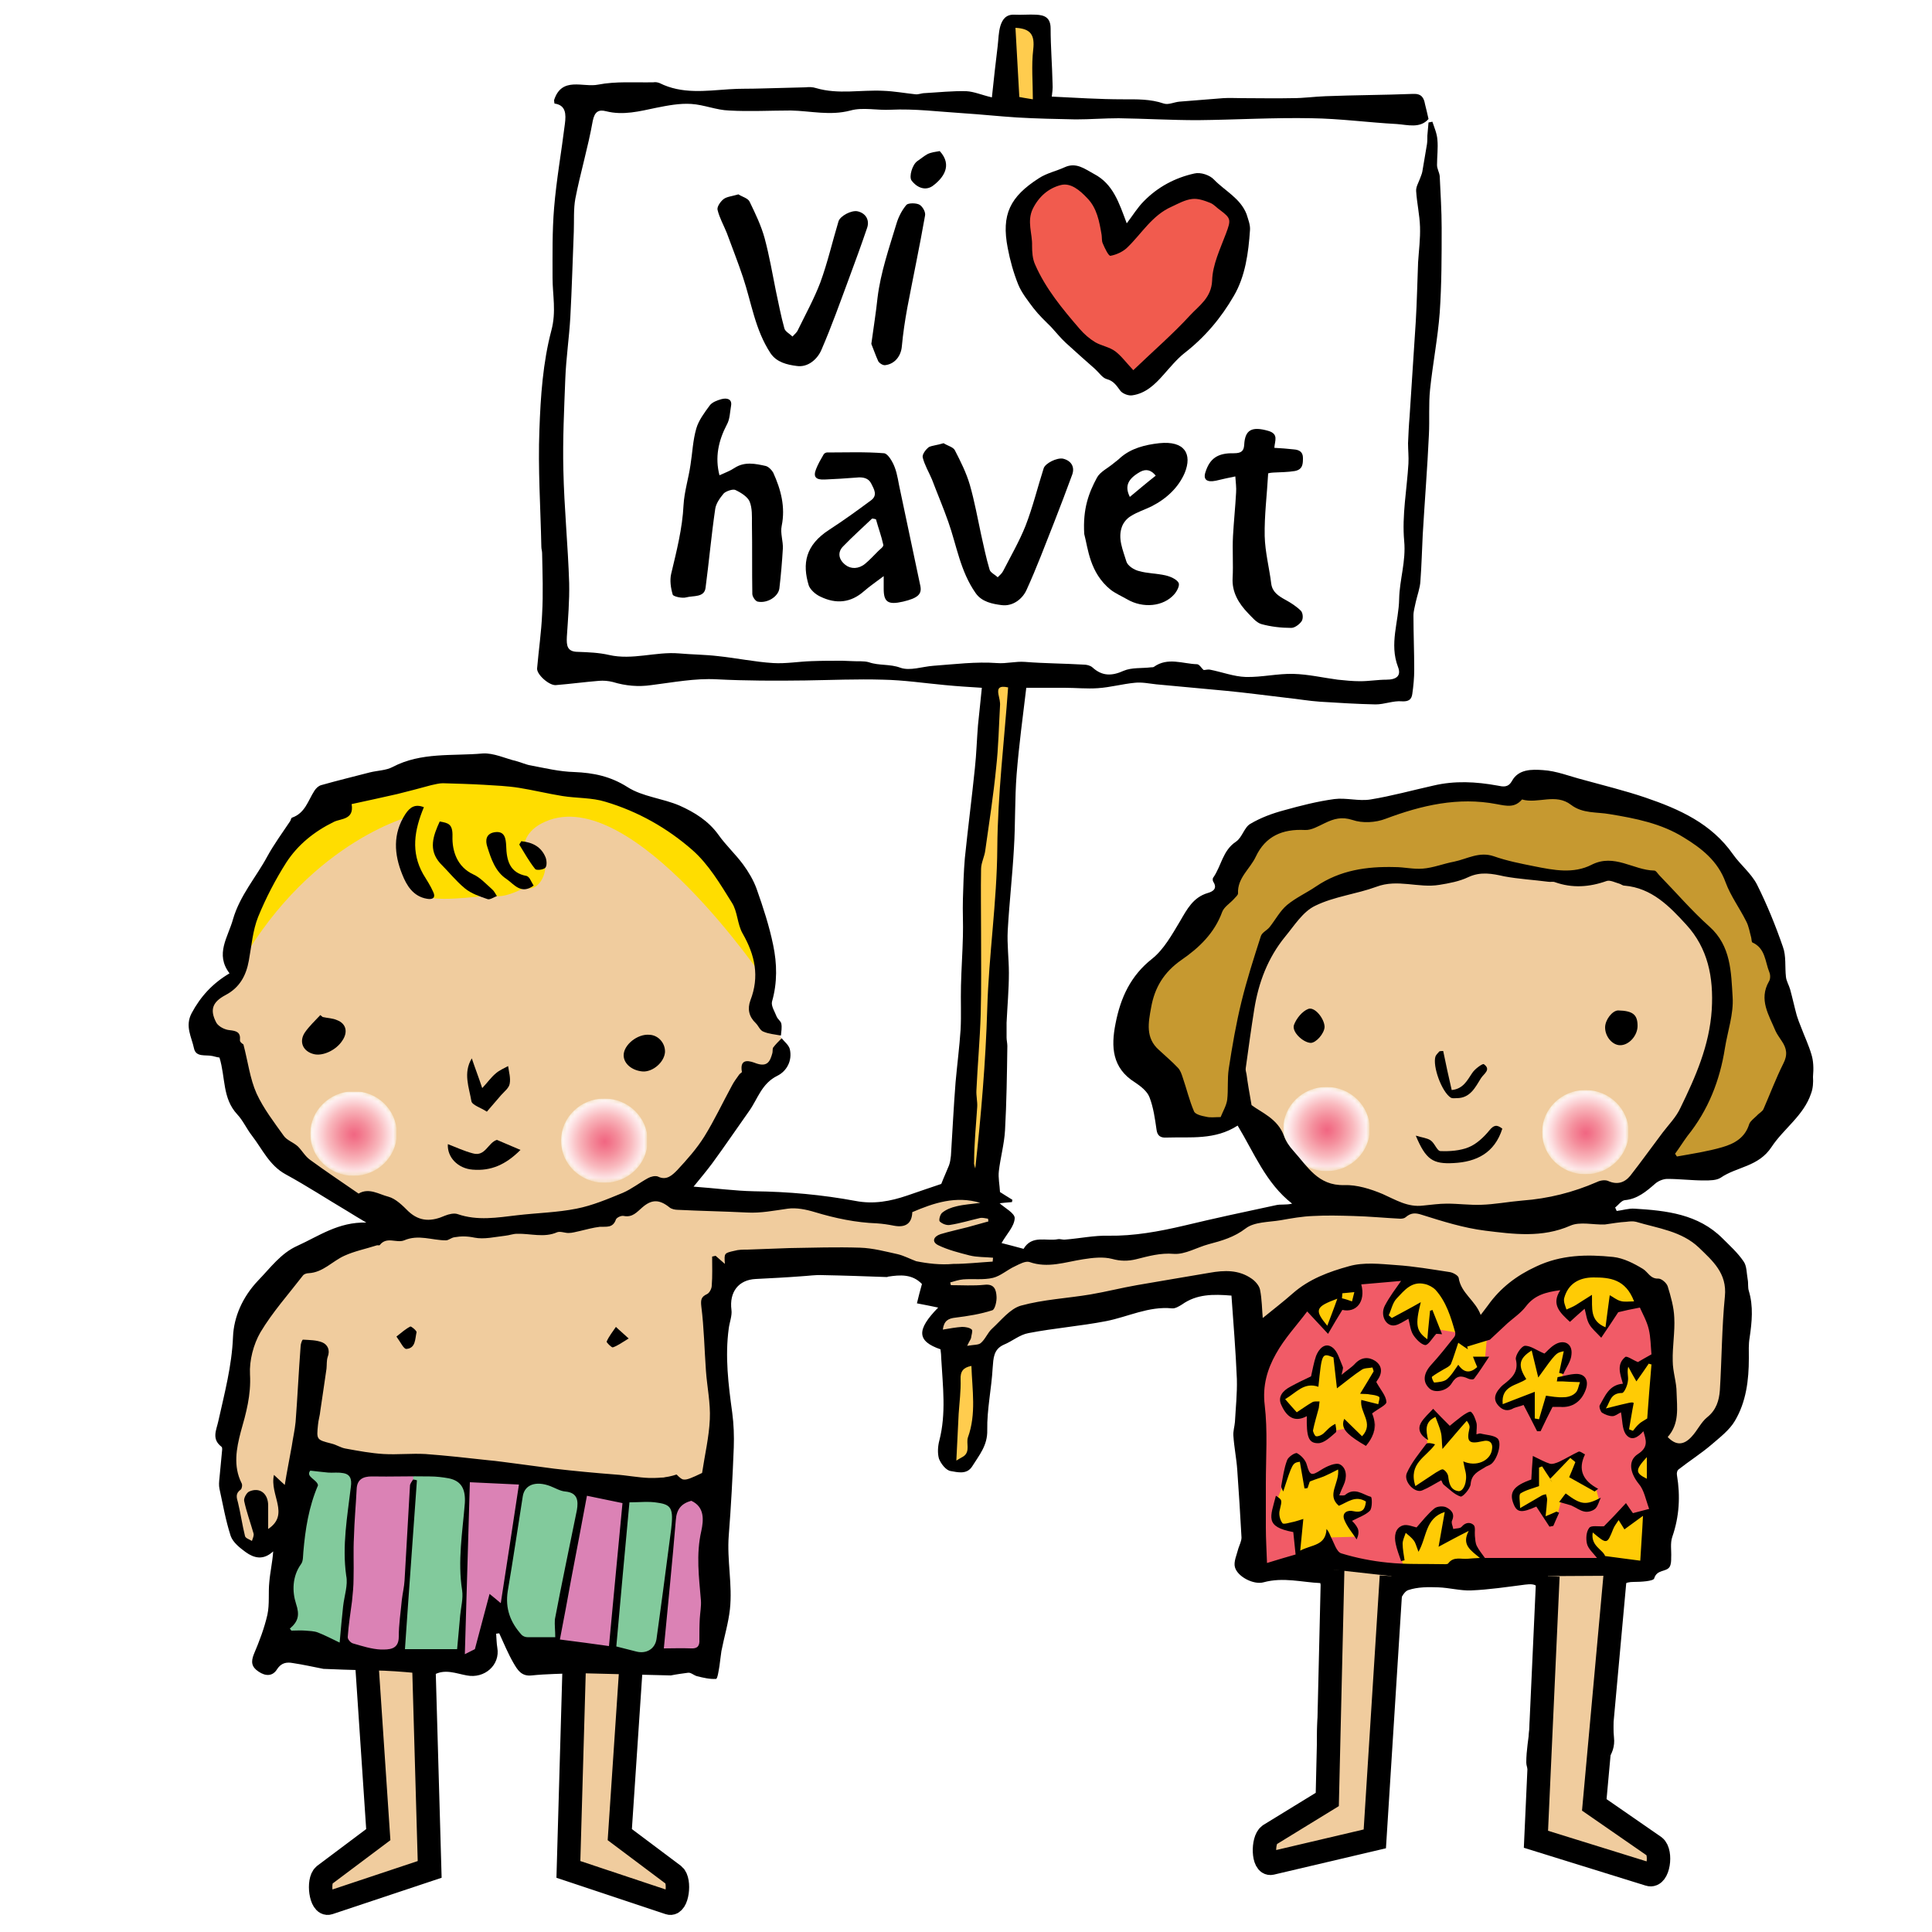 <?xml version="1.0" encoding="utf-8"?>
<!-- Generator: Adobe Illustrator 26.3.1, SVG Export Plug-In . SVG Version: 6.00 Build 0)  -->
<svg version="1.1" id="Layer_2" xmlns="http://www.w3.org/2000/svg" xmlns:xlink="http://www.w3.org/1999/xlink" x="0px" y="0px"
	 viewBox="0 0 500 500" style="enable-background:new 0 0 500 500;" xml:space="preserve">
<style type="text/css">
	.st0{fill:none;}
	.st1{fill:#FFFFFF;}
	.st2{fill:#F15B4E;}
	.st3{fill:#FFCC4E;}
	.st4{fill:#C69930;}
	.st5{fill:#82CA9C;}
	.st6{fill:#DB82B5;}
	.st7{fill:#F15B67;}
	.st8{fill:#FFCB05;}
	.st9{fill:#F0CC9E;}
	.st10{clip-path:url(#SVGID_00000182516117095010649760000017469505948340920991_);}
	.st11{filter:url(#Adobe_OpacityMaskFilter);}
	
		.st12{clip-path:url(#SVGID_00000176038808568473421370000010119644877386251404_);fill:url(#SVGID_00000018209607011449928420000013755438803937521079_);}
	
		.st13{clip-path:url(#SVGID_00000176038808568473421370000010119644877386251404_);mask:url(#SVGID_00000183241646738364677290000010236256263468085925_);fill:url(#SVGID_00000106123257229634800660000008468742731932136606_);}
	.st14{clip-path:url(#SVGID_00000011716182851432387660000005519854966667437197_);}
	.st15{filter:url(#Adobe_OpacityMaskFilter_00000005253082648997321850000013273620382453440940_);}
	
		.st16{clip-path:url(#SVGID_00000072964838147008778370000001269951972196101525_);fill:url(#SVGID_00000160882073260654545030000008398851390718588043_);}
	
		.st17{clip-path:url(#SVGID_00000072964838147008778370000001269951972196101525_);mask:url(#SVGID_00000140712333899095771160000001447683517947948222_);fill:url(#SVGID_00000098181181659028760900000007006279091584101804_);}
	.st18{clip-path:url(#SVGID_00000015331238161715236660000007794180837768522120_);}
	.st19{filter:url(#Adobe_OpacityMaskFilter_00000137125256645773220420000009147123270927541673_);}
	
		.st20{clip-path:url(#SVGID_00000070114822019524558690000003427315184387703937_);fill:url(#SVGID_00000075858468476920206860000012879570588000401325_);}
	
		.st21{clip-path:url(#SVGID_00000070114822019524558690000003427315184387703937_);mask:url(#SVGID_00000002378535987293287490000002162846579246687903_);fill:url(#SVGID_00000114039179303991565980000001305816204989401268_);}
	.st22{clip-path:url(#SVGID_00000156587227187314098160000001384479707400873355_);}
	.st23{filter:url(#Adobe_OpacityMaskFilter_00000042010935576875275990000009536236025121182634_);}
	
		.st24{clip-path:url(#SVGID_00000023240921215867396550000009649256741861798330_);fill:url(#SVGID_00000137829913495240323660000000153789241689676720_);}
	
		.st25{clip-path:url(#SVGID_00000023240921215867396550000009649256741861798330_);mask:url(#SVGID_00000162335643492123242200000003448488127555444621_);fill:url(#SVGID_00000152262617869471041030000011400669221355892622_);}
	.st26{fill:#FFDD00;}
	.st27{fill:#F0CC9E;stroke:#000000;stroke-width:6.06;stroke-miterlimit:10;}
</style>
<rect class="st0" width="500" height="500"/>
<polygon class="st1" points="150.4,24.5 171.9,24.5 233.1,26.5 294.3,28.1 337.8,28.1 366.3,28.1 369.6,31.2 370.6,64.8 
	366.3,134.8 364.3,150.5 364.3,170.3 363.3,176.8 346.9,177.6 313.2,176.6 298.7,175.1 275.8,175.1 202,172.9 144,172.7 144,163.1 
	143.2,96.5 145.8,76.2 145.8,50.5 "/>
<g>
	<polygon class="st2" points="279.3,46 287.5,54.6 289.3,62.2 300.6,51.8 308.9,49.1 316.5,51.5 322,58 316.5,77 305.4,88.7 
		294.1,99.4 283.4,91.1 272,81.4 265.5,70.8 263.4,56 268.2,49.1 	"/>
	<polygon class="st3" points="259.5,27.3 270.3,29.2 269.5,6.9 261.1,5.8 	"/>
	<polygon class="st3" points="263.4,176.6 258.4,243.8 254.5,304.8 248.8,304.8 251.5,223.4 257.6,174.7 	"/>
	<polygon class="st3" points="246.9,353.2 254.5,350.9 253.4,370.5 249.5,379.3 244.6,376.6 	"/>
	<polygon class="st4" points="306.4,291.8 321.7,289.5 321,267.2 327.1,244.2 339.4,232.7 356.3,226.9 373.9,226.5 386.6,223.4 
		408.1,228.1 421.1,225.7 435,234.6 443,244.9 445.7,258.4 443.4,276 428.4,301.8 442.6,302.1 456.5,294.8 466.8,276.8 460.7,259.1 
		459.2,244.9 449.6,226.9 437.3,213.5 418.1,206.2 397.7,203.1 390.1,206.2 375.8,205 354,210 345.1,209.2 325.6,215 317.1,230.7 
		305.2,245.3 295.6,255.3 293.3,271.4 	"/>
	<polygon class="st5" points="78.3,378.2 93.3,380.5 140.1,381.6 184.3,386.2 183.5,431.1 137.1,430 128.6,419.2 123.2,431.1 
		70.6,426.9 	"/>
	<polygon class="st6" points="92.5,380.7 90.8,391 90.5,402.1 90.6,409.1 89,426.1 99.5,428.5 103.7,426.5 105.2,413.1 106.3,393.4 
		107.2,385.1 106.7,380.3 	"/>
	<polygon class="st6" points="121.3,382.2 135.7,383.2 130.1,416.6 123.1,429.1 118.8,429.7 120.4,412.6 	"/>
	<polygon class="st6" points="151.4,385.4 162.2,388.2 158.4,427.4 144.2,425.5 	"/>
	<polygon class="st6" points="176,386.9 183.2,387.4 182.5,427.1 170.9,428.1 173.1,406.2 174.7,390.1 	"/>
	<polygon class="st7" points="326.7,348.2 343.6,332.5 362,330.2 372.4,331.3 381.6,345.1 402,330.2 417.7,328.2 428.8,335.5 
		429.2,383.9 428.8,402.3 425.4,406.9 324,406.6 	"/>
	<polygon class="st8" points="340.1,337.4 350.3,332.2 351.6,334.4 350.3,338.1 346.7,338.3 343.8,344.3 340.1,340.6 	"/>
	<polygon class="st8" points="365.9,331.1 361,335.4 358.7,339.9 359,341.7 365.7,340.6 366.4,345.3 368.6,347.5 371.3,343.9 
		379,345.2 374.6,332.7 	"/>
	<polygon class="st8" points="384.9,345.2 384.3,351.8 381,356.6 377.4,355.1 373.9,358.9 370.2,358.9 369.8,356.1 377.8,345.9 	"/>
	<g>
		<path class="st8" d="M346.9,357c0.4-0.3,6.5-4.3,6.5-4.3l2.6,0.9l0.4,1.7l-1.6,4.2l3.3,2l-0.6,2l-3.2,1.4l0.4,5.5l-1.6,2.2l-4.3-3
			l-3.7,0.7l-3.7,2.6l-2.2-1v-6.3l-3.2,1.2l-3-2l-1-2.9l3-2.3l5-2.6l1.7-6.8l2.4-0.7l1.9,2.2L346.9,357z"/>
		<polygon class="st8" points="375.4,371.4 380,366.3 381.1,368.5 381.4,372 385,372.3 387,373.1 386.5,377.1 381,380.6 
			379.1,385.6 377.5,386.6 374.1,384.2 373.2,382 367.3,385.5 364.9,383.5 365.3,379.9 369.6,374.3 368.7,369.9 369,367.4 
			371.8,366.2 		"/>
		<polygon class="st8" points="338.7,382.6 346.1,379.7 347.2,381.8 345.9,388.1 351.2,386.8 354.2,388.2 353.5,391.4 348.9,393.1 
			351.2,397.7 343.7,397.9 336.6,402.8 334.6,395.4 330.6,394.9 330.2,391.3 330.5,388.2 332,384.3 334.3,377.4 336.5,377.6 		"/>
		<polygon class="st8" points="374.2,398.5 380.3,395.3 380.7,399.7 384.1,404.4 363.4,405.8 362.7,403.6 362.1,396.6 365.3,395.9 
			367,397.3 372.1,390.8 375.2,391.4 		"/>
		<polygon class="st8" points="414.8,403.9 425.3,405.4 426.8,391.5 421,393.7 419.4,391.8 415.2,396.9 411.8,396 411.2,398.7 		"/>
		<polygon class="st8" points="426.3,384.9 423.6,381.9 423,379.2 427.1,375.3 		"/>
		<polygon class="st8" points="404.9,331.1 413.9,328.8 421.4,331.5 424.7,337.1 417.5,339 416.3,342.9 414.4,345.2 411.4,340.6 
			410.6,337.4 405.6,340.3 403.4,336.8 		"/>
		<polygon class="st8" points="398.7,353 402.9,348.8 405.6,348.9 404.2,356.8 409.3,356.7 409.9,358.9 407.2,362.6 400.7,363.3 
			398.4,368.8 396.8,367.6 394.5,362.3 389.6,364.8 387.7,363 389.3,359.1 393.2,356.3 393.4,350.7 395.7,348.9 398.1,350.4 		"/>
		<polygon class="st8" points="428.3,352 426.9,369.1 422.3,371.1 420.9,370.1 420.7,364.8 415.8,365.5 414.7,364 417.4,359.7 
			420,359.4 420.7,357.3 420.7,352.7 422.6,353 423.7,354.4 426.5,351.8 		"/>
		<polygon class="st8" points="401.1,380.3 405,377.9 407.3,376.9 409.9,383.5 413.1,385.5 413.8,388.1 410.8,390.4 404,388.5 
			403,392.3 400.7,393.7 397.8,389.4 393.9,390.7 392.5,390.1 392.5,386.4 397.1,383.9 397.7,378.4 		"/>
	</g>
	<polygon class="st9" points="74.1,397 67.6,400.8 64.1,400.4 58.7,388.1 59.9,361.6 68,335.5 83.7,323.6 100.6,316 79.1,303.3 
		66,288.3 58,270.7 52.2,263 54.9,257.2 61.8,252.2 64.5,233.8 74.9,216.1 91.8,204.6 122.9,198.9 148.2,202.7 173.9,211.5 
		188.9,225 198.1,244.6 198.1,261.4 203.5,271 201.9,276 195,280.3 175.8,309.4 213.1,311.7 230.7,314 249.9,307.1 259.1,314.4 
		255.3,322.1 261.1,324.4 304.8,321.3 340.9,312.1 325.6,291.8 320.2,284.5 323.6,256.1 329.4,241.9 342.1,231.1 357.8,226.9 
		372.4,226.9 383.5,223.8 405.4,227.3 416.5,225.7 428.1,228.4 442.6,243.8 446.1,254.5 443.8,273 435.7,291 428.1,303.3 
		415.8,309.8 414.2,314.8 430,314.8 445.7,323.3 450.7,339.8 449.2,356.3 444.9,368.6 429.6,379.7 430.7,360.1 429.6,337.8 
		421.5,329.8 409.6,328.2 394.7,333.2 382.4,344.8 372.4,331.3 358.2,329.4 347.8,331.3 336.7,337.1 323.6,350.5 321.7,332.9 
		314,331.7 263.4,342.1 253.8,350.5 247.6,350.5 241.9,343.6 245.7,335.9 238.8,328.6 217.3,325.2 186.6,329.4 185.4,350.9 
		187.4,369.3 185.1,384.7 170.8,386.6 139,382 113.6,380.1 77.9,377.4 	"/>
	<polygon class="st9" points="344.8,406.2 361.6,407.3 355.2,453.8 349.8,458.8 344,458.8 	"/>
	<polygon class="st9" points="402.7,407.7 415.4,408.1 414.9,451.7 409.1,457 399.9,458.6 	"/>
	<g>
		<g>
			<g>
				<defs>
					<rect id="SVGID_1_" x="145.2" y="284.3" width="22.3" height="21.8"/>
				</defs>
				<clipPath id="SVGID_00000021804274310813657370000002108888425408041617_">
					<use xlink:href="#SVGID_1_"  style="overflow:visible;"/>
				</clipPath>
				<g style="clip-path:url(#SVGID_00000021804274310813657370000002108888425408041617_);">
					<defs>
						<path id="SVGID_00000145750307048088560640000003941730516797664405_" d="M145.2,295.2c0,6,5,10.9,11.2,10.9
							c6.2,0,11.2-4.9,11.2-10.9c0-6-5-10.9-11.2-10.9C150.2,284.3,145.2,289.2,145.2,295.2"/>
					</defs>
					<clipPath id="SVGID_00000029009734523367098020000014610368795526424730_">
						<use xlink:href="#SVGID_00000145750307048088560640000003941730516797664405_"  style="overflow:visible;"/>
					</clipPath>
					<defs>
						<filter id="Adobe_OpacityMaskFilter" filterUnits="userSpaceOnUse" x="145.2" y="284.3" width="22.3" height="21.8">
							<feColorMatrix  type="matrix" values="1 0 0 0 0  0 1 0 0 0  0 0 1 0 0  0 0 0 1 0"/>
						</filter>
					</defs>
					
						<mask maskUnits="userSpaceOnUse" x="145.2" y="284.3" width="22.3" height="21.8" id="SVGID_00000173163162687454351960000007751983313060858542_">
						<g class="st11">
							
								<radialGradient id="SVGID_00000046322527453854161000000012606416502825226112_" cx="-314.089" cy="565.858" r="1.069" gradientTransform="matrix(10.325 0 0 -10.325 3399.457 6137.96)" gradientUnits="userSpaceOnUse">
								<stop  offset="0" style="stop-color:#FFFFFF"/>
								<stop  offset="9.119124e-02" style="stop-color:#F1F1F1"/>
								<stop  offset="0.263" style="stop-color:#CDCDCD"/>
								<stop  offset="0.496" style="stop-color:#939393"/>
								<stop  offset="0.779" style="stop-color:#434343"/>
								<stop  offset="1" style="stop-color:#000000"/>
							</radialGradient>
							
								<rect x="145.2" y="284.3" style="clip-path:url(#SVGID_00000029009734523367098020000014610368795526424730_);fill:url(#SVGID_00000046322527453854161000000012606416502825226112_);" width="22.3" height="21.8"/>
						</g>
					</mask>
					
						<radialGradient id="SVGID_00000058562623102817345820000009194804227375718326_" cx="-314.089" cy="565.858" r="1.069" gradientTransform="matrix(10.325 0 0 -10.325 3399.457 6137.96)" gradientUnits="userSpaceOnUse">
						<stop  offset="0" style="stop-color:#F16682"/>
						<stop  offset="0.115" style="stop-color:#F27289"/>
						<stop  offset="0.332" style="stop-color:#F48E9C"/>
						<stop  offset="0.627" style="stop-color:#F9BABF"/>
						<stop  offset="0.985" style="stop-color:#FFFAFA"/>
						<stop  offset="1" style="stop-color:#FFFFFF"/>
					</radialGradient>
					
						<rect x="145.2" y="284.3" style="clip-path:url(#SVGID_00000029009734523367098020000014610368795526424730_);mask:url(#SVGID_00000173163162687454351960000007751983313060858542_);fill:url(#SVGID_00000058562623102817345820000009194804227375718326_);" width="22.3" height="21.8"/>
				</g>
			</g>
		</g>
		<g>
			<g>
				<defs>
					<rect id="SVGID_00000088125989538770621480000018203435781528135596_" x="80.3" y="282.5" width="22.3" height="21.8"/>
				</defs>
				<clipPath id="SVGID_00000079481026508008846120000003147074753076060801_">
					<use xlink:href="#SVGID_00000088125989538770621480000018203435781528135596_"  style="overflow:visible;"/>
				</clipPath>
				<g style="clip-path:url(#SVGID_00000079481026508008846120000003147074753076060801_);">
					<defs>
						<path id="SVGID_00000110455609102643600320000006170403990908633258_" d="M80.3,293.4c0,6,5,10.9,11.2,10.9
							c6.1,0,11.1-4.8,11.2-10.8v-0.3c-0.1-6-5-10.8-11.2-10.8C85.3,282.5,80.3,287.4,80.3,293.4"/>
					</defs>
					<clipPath id="SVGID_00000132766408492011116920000017486359756167211683_">
						<use xlink:href="#SVGID_00000110455609102643600320000006170403990908633258_"  style="overflow:visible;"/>
					</clipPath>
					<defs>
						
							<filter id="Adobe_OpacityMaskFilter_00000133522225949075964120000002000701772400312720_" filterUnits="userSpaceOnUse" x="80.3" y="282.5" width="22.3" height="21.8">
							<feColorMatrix  type="matrix" values="1 0 0 0 0  0 1 0 0 0  0 0 1 0 0  0 0 0 1 0"/>
						</filter>
					</defs>
					
						<mask maskUnits="userSpaceOnUse" x="80.3" y="282.5" width="22.3" height="21.8" id="SVGID_00000005225361159393024950000003803523387951364765_">
						<g style="filter:url(#Adobe_OpacityMaskFilter_00000133522225949075964120000002000701772400312720_);">
							
								<radialGradient id="SVGID_00000124139785588199879140000000173770236817832118_" cx="-314.494" cy="565.869" r="1.069" gradientTransform="matrix(10.325 0 0 -10.325 3338.764 6136.254)" gradientUnits="userSpaceOnUse">
								<stop  offset="0" style="stop-color:#FFFFFF"/>
								<stop  offset="9.119124e-02" style="stop-color:#F1F1F1"/>
								<stop  offset="0.263" style="stop-color:#CDCDCD"/>
								<stop  offset="0.496" style="stop-color:#939393"/>
								<stop  offset="0.779" style="stop-color:#434343"/>
								<stop  offset="1" style="stop-color:#000000"/>
							</radialGradient>
							
								<rect x="80.3" y="282.5" style="clip-path:url(#SVGID_00000132766408492011116920000017486359756167211683_);fill:url(#SVGID_00000124139785588199879140000000173770236817832118_);" width="22.3" height="21.8"/>
						</g>
					</mask>
					
						<radialGradient id="SVGID_00000079454557622597473150000007432190837183881371_" cx="-314.494" cy="565.869" r="1.069" gradientTransform="matrix(10.325 0 0 -10.325 3338.764 6136.254)" gradientUnits="userSpaceOnUse">
						<stop  offset="0" style="stop-color:#F16682"/>
						<stop  offset="0.115" style="stop-color:#F27289"/>
						<stop  offset="0.332" style="stop-color:#F48E9C"/>
						<stop  offset="0.627" style="stop-color:#F9BABF"/>
						<stop  offset="0.985" style="stop-color:#FFFAFA"/>
						<stop  offset="1" style="stop-color:#FFFFFF"/>
					</radialGradient>
					
						<rect x="80.3" y="282.5" style="clip-path:url(#SVGID_00000132766408492011116920000017486359756167211683_);mask:url(#SVGID_00000005225361159393024950000003803523387951364765_);fill:url(#SVGID_00000079454557622597473150000007432190837183881371_);" width="22.3" height="21.8"/>
				</g>
			</g>
		</g>
		<g>
			<g>
				<defs>
					<rect id="SVGID_00000168093122939562164340000001424742312961695662_" x="332.1" y="281.3" width="22.3" height="21.8"/>
				</defs>
				<clipPath id="SVGID_00000138532162357284820890000003993931404955538107_">
					<use xlink:href="#SVGID_00000168093122939562164340000001424742312961695662_"  style="overflow:visible;"/>
				</clipPath>
				<g style="clip-path:url(#SVGID_00000138532162357284820890000003993931404955538107_);">
					<defs>
						<path id="SVGID_00000034083986572376343500000004367340284861524115_" d="M332.1,292.2c0,6,5,10.9,11.2,10.9
							c6.2,0,11.2-4.9,11.2-10.9c0-6-5-10.9-11.2-10.9C337.1,281.3,332.1,286.2,332.1,292.2"/>
					</defs>
					<clipPath id="SVGID_00000080177934238750135880000012618735701078120119_">
						<use xlink:href="#SVGID_00000034083986572376343500000004367340284861524115_"  style="overflow:visible;"/>
					</clipPath>
					<defs>
						
							<filter id="Adobe_OpacityMaskFilter_00000111898293179194640250000007348678206085242267_" filterUnits="userSpaceOnUse" x="332.1" y="281.3" width="22.3" height="21.8">
							<feColorMatrix  type="matrix" values="1 0 0 0 0  0 1 0 0 0  0 0 1 0 0  0 0 0 1 0"/>
						</filter>
					</defs>
					
						<mask maskUnits="userSpaceOnUse" x="332.1" y="281.3" width="22.3" height="21.8" id="SVGID_00000038408914806354104820000017847380762820263819_">
						<g style="filter:url(#Adobe_OpacityMaskFilter_00000111898293179194640250000007348678206085242267_);">
							
								<radialGradient id="SVGID_00000032650451809225716960000013866445881912341403_" cx="-312.921" cy="565.877" r="1.069" gradientTransform="matrix(10.325 0 0 -10.325 3574.311 6135.159)" gradientUnits="userSpaceOnUse">
								<stop  offset="0" style="stop-color:#FFFFFF"/>
								<stop  offset="9.119124e-02" style="stop-color:#F1F1F1"/>
								<stop  offset="0.263" style="stop-color:#CDCDCD"/>
								<stop  offset="0.496" style="stop-color:#939393"/>
								<stop  offset="0.779" style="stop-color:#434343"/>
								<stop  offset="1" style="stop-color:#000000"/>
							</radialGradient>
							
								<rect x="332.1" y="281.3" style="clip-path:url(#SVGID_00000080177934238750135880000012618735701078120119_);fill:url(#SVGID_00000032650451809225716960000013866445881912341403_);" width="22.3" height="21.8"/>
						</g>
					</mask>
					
						<radialGradient id="SVGID_00000155127308218079445110000000007873352669981619_" cx="-312.921" cy="565.877" r="1.069" gradientTransform="matrix(10.325 0 0 -10.325 3574.311 6135.159)" gradientUnits="userSpaceOnUse">
						<stop  offset="0" style="stop-color:#F16682"/>
						<stop  offset="0.115" style="stop-color:#F27289"/>
						<stop  offset="0.332" style="stop-color:#F48E9C"/>
						<stop  offset="0.627" style="stop-color:#F9BABF"/>
						<stop  offset="0.985" style="stop-color:#FFFAFA"/>
						<stop  offset="1" style="stop-color:#FFFFFF"/>
					</radialGradient>
					
						<rect x="332.1" y="281.3" style="clip-path:url(#SVGID_00000080177934238750135880000012618735701078120119_);mask:url(#SVGID_00000038408914806354104820000017847380762820263819_);fill:url(#SVGID_00000155127308218079445110000000007873352669981619_);" width="22.3" height="21.8"/>
				</g>
			</g>
		</g>
		<g>
			<g>
				<defs>
					<rect id="SVGID_00000072249350148881686980000018331657134642880921_" x="399.1" y="282.1" width="22.3" height="21.8"/>
				</defs>
				<clipPath id="SVGID_00000177455421966894324720000004148655571628664246_">
					<use xlink:href="#SVGID_00000072249350148881686980000018331657134642880921_"  style="overflow:visible;"/>
				</clipPath>
				<g style="clip-path:url(#SVGID_00000177455421966894324720000004148655571628664246_);">
					<defs>
						<path id="SVGID_00000065035034428245482840000013177327476252311425_" d="M399.1,293c0,6,5,10.9,11.2,10.9
							c6.2,0,11.2-4.9,11.2-10.9c0-6-5-10.9-11.2-10.9C404.1,282.1,399.1,287,399.1,293"/>
					</defs>
					<clipPath id="SVGID_00000102509120658113295300000007390380232502416789_">
						<use xlink:href="#SVGID_00000065035034428245482840000013177327476252311425_"  style="overflow:visible;"/>
					</clipPath>
					<defs>
						
							<filter id="Adobe_OpacityMaskFilter_00000166641474275457542460000011468407699893749145_" filterUnits="userSpaceOnUse" x="399.1" y="282.1" width="22.3" height="21.8">
							<feColorMatrix  type="matrix" values="1 0 0 0 0  0 1 0 0 0  0 0 1 0 0  0 0 0 1 0"/>
						</filter>
					</defs>
					
						<mask maskUnits="userSpaceOnUse" x="399.1" y="282.1" width="22.3" height="21.8" id="SVGID_00000147907874052307822350000002621982057782829477_">
						<g style="filter:url(#Adobe_OpacityMaskFilter_00000166641474275457542460000011468407699893749145_);">
							
								<radialGradient id="SVGID_00000146478537954741423640000011729865998230380417_" cx="-312.502" cy="565.872" r="1.069" gradientTransform="matrix(10.325 0 0 -10.325 3636.981 6135.877)" gradientUnits="userSpaceOnUse">
								<stop  offset="0" style="stop-color:#FFFFFF"/>
								<stop  offset="9.119124e-02" style="stop-color:#F1F1F1"/>
								<stop  offset="0.263" style="stop-color:#CDCDCD"/>
								<stop  offset="0.496" style="stop-color:#939393"/>
								<stop  offset="0.779" style="stop-color:#434343"/>
								<stop  offset="1" style="stop-color:#000000"/>
							</radialGradient>
							
								<rect x="399.1" y="282.1" style="clip-path:url(#SVGID_00000102509120658113295300000007390380232502416789_);fill:url(#SVGID_00000146478537954741423640000011729865998230380417_);" width="22.3" height="21.8"/>
						</g>
					</mask>
					
						<radialGradient id="SVGID_00000008865850895993498730000018090051606070034620_" cx="-312.502" cy="565.872" r="1.069" gradientTransform="matrix(10.325 0 0 -10.325 3636.98 6135.877)" gradientUnits="userSpaceOnUse">
						<stop  offset="0" style="stop-color:#F16682"/>
						<stop  offset="0.115" style="stop-color:#F27289"/>
						<stop  offset="0.332" style="stop-color:#F48E9C"/>
						<stop  offset="0.627" style="stop-color:#F9BABF"/>
						<stop  offset="0.985" style="stop-color:#FFFAFA"/>
						<stop  offset="1" style="stop-color:#FFFFFF"/>
					</radialGradient>
					
						<rect x="399.1" y="282.1" style="clip-path:url(#SVGID_00000102509120658113295300000007390380232502416789_);mask:url(#SVGID_00000147907874052307822350000002621982057782829477_);fill:url(#SVGID_00000008865850895993498730000018090051606070034620_);" width="22.3" height="21.8"/>
				</g>
			</g>
		</g>
		<path class="st26" d="M107.3,210.9l-3.5,8.9l7.2,12.4c3.5,1.2,16.4-0.6,16.4-0.6c2.6,1.4,8.6-2,8.6-2c3.2,1.7,5.8-4,4.9-5.8
			c-0.9-1.7-5.2-4.9-5.2-4.9s-0.1-3.9,5.5-6.3c22.5-9.8,57,41.5,57,41.5l-7.5-28.8l-23.6-18.1l-46.9-9.8L84,204.8l-16.4,23.6
			l-5.2,20.7C81.1,216.9,107.3,210.9,107.3,210.9"/>
		<path class="st1" d="M347.7,368.3c0,1.7,1.6,3.2,5.9,5.7h0C349.3,371.5,347.7,370,347.7,368.3"/>
		<path d="M314.2,46.5c-1.1-1.2-3.5-2-5.1-1.6c-5,1.1-9.5,3.5-13.1,7.2c-1.6,1.6-2.8,3.6-4.4,5.7c-2-5.3-3.5-10.2-8.5-12.8
			c-2.4-1.3-4.6-3.1-7.6-1.7c-2.2,1-4.6,1.5-6.6,2.8c-7.5,4.8-9.8,9.4-8.1,18.1c0.6,3.2,1.5,6.4,2.7,9.4c0.9,2.2,2.5,4.2,4,6.2
			c1.4,1.8,3,3.3,4.6,4.9c1.2,1.3,2.4,2.8,3.7,4c2.5,2.3,5,4.5,7.6,6.8c1,0.9,1.9,2.3,3,2.6c1.9,0.5,2.6,1.8,3.6,3.1
			c0.6,0.7,2.1,1.3,3.1,1.1c3.4-0.5,5.8-2.8,8-5.3c1.7-1.9,3.4-4,5.4-5.6c5.3-4.1,9.5-9.1,12.8-14.8c3-5.1,3.8-11.2,4.2-17.1
			c0.1-1.3-0.5-2.8-0.9-4.1C321,51.3,317,49.4,314.2,46.5 M317.3,60.4c-1.5,4-3.5,8.1-3.6,12.2c-0.2,4.5-3.4,6.5-5.7,9
			c-4.5,4.9-9.6,9.3-14.7,14.2c-1.8-1.9-3.1-3.7-4.7-4.9c-1.5-1.1-3.5-1.4-5.1-2.3c-1.5-0.9-2.9-2.1-4.1-3.5
			c-4.4-5.1-8.8-10.4-11.5-16.6c-0.7-1.5-0.8-3.3-0.8-4.9c0.1-3.2-1.4-6.3,0.2-9.6c1.6-3.2,4.1-5.3,7.2-6.1c2.6-0.7,5,1.4,6.8,3.3
			c2.6,2.6,3.2,6.1,3.8,9.6c0.1,0.7,0,1.6,0.3,2.2c0.5,1.2,1.5,3.3,2,3.2c1.6-0.3,3.3-1.1,4.4-2.2c3.7-3.6,6.4-8.3,11.4-10.5
			c1.7-0.8,3.5-1.8,5.3-2c1.5-0.2,3.2,0.4,4.7,1c1,0.4,1.7,1.3,2.6,1.9C318.6,56.5,318.6,56.9,317.3,60.4"/>
		<path d="M104.9,210.7c-3.3,5.1-2.9,10.4-0.8,15.6c1.1,2.8,2.8,5.7,6.4,6.3c1.6,0.3,2.3-0.4,1.6-1.8c-0.7-1.6-1.7-3.1-2.6-4.6
			c-3.2-5.7-2.3-11.3,0.2-17.3C107.4,208,106.1,208.9,104.9,210.7"/>
		<path d="M120.3,229.9c1.7,1.4,3.9,2.1,5.9,2.8c0.6,0.2,1.6-0.5,2.4-0.8c-0.4-0.6-0.7-1.3-1.3-1.8c-1.5-1.3-3-3-4.8-3.8
			c-4.3-2-5.5-6.2-5.4-9.8c0.1-3.3-1.1-3.5-3.3-3.9c-1.7,3.7-3,7.3,0.1,10.8C116.1,225.6,118,228,120.3,229.9"/>
		<path d="M124.8,281.6c-1-3-1.9-5.3-2.7-7.7c-2.3,3.8-0.7,7.5-0.1,11.1c0.2,1,2.5,1.7,4,2.7c1.4-1.6,2.6-3,3.7-4.3
			c0.8-0.9,2-1.8,2.2-2.9c0.3-1.5-0.2-3.1-0.4-4.6c-1.1,0.6-2.3,1.1-3.2,1.9C127.1,278.8,126.2,280.1,124.8,281.6"/>
		<path d="M83.5,263.2c-0.2-0.2-0.4-0.3-0.6-0.5c-1.4,1.5-2.9,2.9-4,4.5c-1.6,2.4-0.5,4.9,2.3,5.6c2.3,0.6,5.8-1,7.4-3.5
			c1.5-2.2,1-4.4-1.4-5.3C86.1,263.5,84.8,263.5,83.5,263.2"/>
		<path d="M122.3,302.7c4.8,0.4,8.6-1.3,12.4-5.1c-2.3-1-4.2-1.8-6.1-2.6c-2.3,0.7-3,4.4-6.2,3.5c-2.3-0.6-4.4-1.6-6.5-2.4
			C115.7,299.5,118.5,302.4,122.3,302.7"/>
		<path d="M161.4,273.1c0,2.2,2.2,4,5,4.2c2.6,0.1,5.5-2.4,5.7-5c0.1-2.3-1.7-4.4-4-4.5C165,267.5,161.4,270.4,161.4,273.1"/>
		<path d="M138.1,229.2c-0.4-0.7-0.7-1.3-1-1.8c-0.2-0.3-0.5-0.6-0.8-0.7c-4.4-0.8-5.2-4-5.3-7.8c-0.1-1.8-0.3-4-3.1-3.5
			c-2.2,0.4-2.3,2.2-1.8,3.7c1,3.2,2.1,6.5,5,8.4C133,228.8,134.8,231.6,138.1,229.2"/>
		<path d="M141.1,224.6c0.5-0.5,0.4-1.9,0.1-2.7c-1.1-2.7-3.3-3.9-6.3-4.2c-0.1,0.3-0.5,0.7-0.5,0.9c1.3,2.1,2.5,4.3,4.1,6.3
			C138.8,225.3,140.6,225.1,141.1,224.6"/>
		<path d="M385.4,292.6c-1.4,1.7-3.3,3.5-5.3,4.3c-2.2,0.9-4.9,1.1-7.3,1c-0.9,0-1.5-2.1-2.6-2.8c-0.9-0.6-2.2-0.7-3.8-1.2
			c2.6,6.2,4.4,7.4,9.8,7.1c5.9-0.3,10.6-2.6,12.6-8.9C387.4,291,386.6,291.1,385.4,292.6"/>
		<path d="M375.5,284.1c0.4,0.2,1,0.1,1.5,0.1c3.5,0,4.8-2.8,6.3-5.2c0.7-1.1,2.7-2.2,0.7-3.6c-0.3-0.2-2.3,1.2-3,2.3
			c-1.3,1.9-2.3,4.1-5.3,4.4c-0.8-3.4-1.5-6.7-2.2-10.1c-0.3,0-0.7,0-1,0.1c-0.3,0.4-0.8,0.8-1,1.3
			C370.7,275.9,373.1,282.6,375.5,284.1"/>
		<path d="M418.8,261.5c-1.5,0-3.4,2.4-3.4,4.4c0,2.4,1.9,4.6,3.9,4.6c2.3,0,4.5-2.5,4.5-5C423.8,262.6,422.6,261.6,418.8,261.5"/>
		<path d="M338.6,261.1c-1.6,0.6-3.1,2.5-3.7,4.1c-0.7,1.8,2.3,4.6,4.3,4.7c1.4,0,3.5-2.4,3.6-4.1
			C342.8,263.7,340.3,260.5,338.6,261.1"/>
		<path d="M106.2,343.3c-1.2,0.6-2.2,1.5-3.6,2.6c1.1,1.5,1.9,3.3,2.6,3.2c2.4-0.2,2.2-2.6,2.6-4.3
			C107.9,344.4,106.4,343.2,106.2,343.3"/>
		<path d="M157,347.2c-0.1,0.2,1.3,1.6,1.6,1.5c1.2-0.4,2.3-1.2,4.1-2.3c-1.6-1.5-2.5-2.2-3.3-3C158.6,344.6,157.6,345.8,157,347.2"
			/>
		<path d="M356.4,357.3c1.4-1.9,1.4-3.8-0.5-5.1c-1.7-1.1-3.6-1-5.2,0.7c-0.9,1-2.1,1.7-3.5,2.9c0.2-1.1,0.5-1.7,0.3-2.1
			c-0.8-1.8-1.3-4-2.7-5c-1.9-1.4-3.5,0.4-4.2,2.2c-0.6,1.7-0.9,3.6-1.3,5.3c-1.7,0.8-3.6,1.7-5.4,2.7c-1.9,1-3.3,2.6-2.3,4.7
			c1.6,3.6,3.8,4.4,6.6,2.9c-0.1,5.3,0.4,7,2.9,7c1.6,0,3.2-1.6,4.6-2.8c0.3-0.3,0-1.4-0.1-2.2c-1.5,0.7-2.2,1.7-3.1,2.5
			c-0.5,0.4-1.3,0.8-1.9,0.7c-0.3,0-0.8-1.1-0.8-1.5c0.4-2,1-3.9,1.5-5.8c0.1-0.6,0.1-1.1,0.2-1.7c-0.7,0-1.4-0.1-1.9,0.2
			c-1.4,0.8-2.6,1.7-4,2.6c-0.9-1-1.8-2-3-3.4c2.9-1.7,4.9-4.5,8.6-3.2c0.9-8.8,0.9-8.8,3.9-7.6c0.3,2.4,0.5,4.8,0.9,8
			c2.5-1.9,4.4-3.5,6.4-4.8c0.7-0.5,1.8-0.4,2.8-0.6c0.1,0.3,0.2,0.7,0.3,1c-1,1.7-2.1,3.5-3.5,5.8c1,0.1,1.8,0,2.6,0.2
			c0.8,0.1,1.7,0.2,2.3,0.6c0.3,0.2-0.1,1.2-0.2,1.9c-1.6-0.4-2.9-0.7-4.4-1.1c-0.5,3.3,3.4,6,0.2,9.4c-1.5-1.5-3.1-3-4.6-4.5
			c-0.2,0.4-0.3,0.9-0.3,1.3c0,1.7,1.6,3.2,5.9,5.7c1.7-2,2.5-4.2,2.2-6.3c-0.1-0.7-0.3-1.4-0.6-2.1c1.5-1.2,3.8-2.2,3.7-3
			c-0.1-1.6-1.5-3.1-2.6-5.1C356.2,357.8,356.2,357.5,356.4,357.3"/>
		<path d="M353.6,374L353.6,374c1.7-2,2.5-4.2,2.2-6.3C356,369.7,355.3,371.9,353.6,374"/>
		<path d="M383.2,371c-0.3-0.1-0.6,0.1-1.1,0.2c0-1.2,0.2-2.2,0-3c-0.3-1-0.7-2.2-1.4-2.8c-0.3-0.3-1.7,0.6-2.5,1.2
			c-1.2,0.9-2.4,1.9-3,2.4c-1.6-1.6-3-3-4.3-4.4c-1.1,1.2-2.4,2.3-3.2,3.7c-0.8,1.5-0.3,3.1,1.9,4.4c-0.6-2.6-0.9-4.7,1.9-6
			c0.5,1.4,1.1,2.7,1.4,4c0.3,1.2,0.2,2.4,0.4,4.3c2.6-3,4.4-5.2,6.3-7.3c0.7,0.9,0.8,1.5,0.7,1.9c-0.8,3.5-0.2,4.2,3.3,3.4
			c1.9-0.5,2.9,0.4,2.5,2.3c-0.5,2.8-4.1,4.4-7.4,2.9c0.2,1.1,0.4,2,0.6,2.8c0.5,2.3-0.5,5.1-1.9,4.9c-2-0.3-2.4-2-2.6-3.8
			c-0.1-0.7-0.7-1.5-1.3-1.8c-0.4-0.2-1.3,0.5-1.9,0.8c-1.7,1.1-3.3,2.2-5.3,3.5c-1.9-5.9,2.8-7.5,5.1-10.8c-0.8-0.3-2-0.5-2.3-0.1
			c-1.8,2.4-3.8,4.8-5,7.5c-1,2.2,2.1,5.4,4,4.5c1.7-0.7,3.2-1.7,4.9-2.6c0.2,0.3,0.3,0.9,0.7,1.2c1.4,1.1,2.7,2.5,4.3,3
			c0.5,0.2,2.5-2,2.6-3.2c0.2-2.6,2-3.3,3.6-4.3c0.5-0.4,1.2-0.5,1.7-0.9c1.5-1.1,2.9-5.3,1.7-6.6
			C386.6,371.4,384.7,371.4,383.2,371"/>
		<path d="M394.3,363.6c1.3,2.5,2.4,4.6,3.5,6.8c0.3,0,0.6,0,0.9,0c1-2.1,2-4.2,3.1-6.3c0.6,0,1.2,0,1.9,0c3.2,0.3,5.6-1.4,6.7-4.5
			c0.9-2.5-0.3-4.3-3-4c-1.4,0.1-2.9,0.6-4.3,0.8c-0.1,0.4-0.1,0.8-0.2,1.1c1.1,0,2.1,0,3.2,0.1c0.9,0,1.9,0.1,2.8,0.1
			c-0.4,1-0.5,2.2-1.2,2.8c-0.7,0.7-1.9,1.1-3,1.1c-1.6,0.1-3.2-0.2-4.6-0.4c-0.6,2.1-1.2,4.1-1.8,6.1c-0.4-0.1-0.7-0.1-1.1-0.2
			v-6.9c-2.5,1-5.3,2-8.3,3.2c-0.5-4.9,3.8-4.8,6.1-6.5c-2.2-3.4-2-5.3,1.4-7.4c0.6,2.4,1.1,4.5,1.7,7c4.6-6.4,4.6-6.4,6.6-6.8
			c-0.4,1.9-0.8,3.7-1.2,5.6c0.4,0.1,0.7,0.2,1.1,0.3c0.7-1.7,2-3.3,2.1-5.1c0.3-2.9-2.1-4-4.5-2.4c-1.1,0.7-2,1.8-2.5,2.2
			c-2-0.8-3.6-2.1-5.1-2c-0.9,0.1-2.5,2.5-2.3,3.5c0.8,3.3-1.1,4.9-3.3,6.6c-0.5,0.4-0.9,0.9-1.3,1.4c-1,1.4-1.1,2.7,0.1,4
			c1.2,1.3,2.5,1.5,4,0.6C392.6,364.1,393.6,363.9,394.3,363.6"/>
		<path d="M400,392.4c0.2-1.7,0.3-3,0.4-4.3c0-0.5-0.2-0.9-0.3-1.4c-0.4,0.1-0.9,0.2-1.2,0.4c-1.6,0.9-3.2,1.9-5.5,3.2
			c0-1.7-0.4-3.4,0.1-3.8c1.4-0.9,3.2-1.3,4.8-1.9v-4.8c0.3-0.1,0.5-0.2,0.8-0.3c0.7,1.1,1.4,2.2,2.1,3.2c1.7-1.8,3.5-3.6,5.2-5.4
			c0.4,0.4,0.9,0.7,1.3,1.1c-0.6,1.5-1.2,3-1.6,3.9c2.3,1.3,4.5,2.5,6.6,3.7c0.3-0.2,0.6-0.5,0.9-0.7c-4-2.1-5.3-5-3.4-8.9
			c-0.6-0.3-1.3-0.9-1.7-0.7c-1.7,0.8-3.3,1.8-5,2.6c-0.7,0.3-1.7,0.7-2.4,0.5c-1.3-0.4-2.5-1.1-4.4-2c-0.2,2.6-0.3,4.3-0.4,6.1
			c-4.6,1.6-5.8,3.3-4.6,6.3c0.9,2.3,2.1,2.4,5.9,0.7c1.1,1.7,2.3,3.5,3.4,5.2c0.3-0.1,0.7-0.1,1-0.2c0.5-1.2,1-2.3,1.5-3.4
			c-0.2-0.1-0.5-0.2-0.7-0.3C402,391.6,401.2,391.9,400,392.4"/>
		<path d="M401.8,383.8c-0.2-0.4-0.5-0.7-0.7-1.1c0,0,0,0,0,0C401.4,383.1,401.6,383.4,401.8,383.8"/>
		<path d="M348.1,386.9c-0.3,0.2-0.9,0.1-1.5,0.1c0.4-1,0.7-1.8,1.1-2.6c1-2.1,0.8-4.5-0.9-5.4c-1.1-0.6-3.5,0.5-4.9,1.4
			c-2.5,1.6-2.9,1.5-3.7-1.3c-0.3-1.2-1.4-2.4-2.5-3c-0.4-0.3-2.3,0.9-2.6,1.8c-0.8,2.1-1.1,4.4-1.5,6.6c-0.1,0.5,0.3,1,0.5,1.5
			c2.4-7.4,2.4-7.4,4.3-7.7c0.4,2.3,0.8,4.6,1.2,6.9c0.3,0,0.5,0,0.8-0.1c0.3-0.8,0.5-1.6,0.6-1.7c1.5-0.6,2.6-0.9,3.6-1.3
			c1.1-0.5,2.2-1,3.7-1.8c0.4,3.6-3.1,6.6,0.2,9.4c2.2-0.9,4.3-2.8,7-1.1c-0.2,1.9-0.8,3-3.2,2.5c-1.6-0.4-3.1,0.4-2.4,2.2
			c0.7,1.8,2.1,3.4,3.2,5.1c0.5-1.1,0.6-2,0.3-2.8c-0.4-0.9-1.1-1.6-1.5-2c1.7-0.9,3.5-1.5,4.6-2.6c0.7-0.7,0.6-3.5,0.3-3.6
			C352.7,386.8,350.6,384.8,348.1,386.9"/>
		<path d="M405.2,386.5c-0.6,0.7-1.1,1.5-1.7,2.2c1.3,0.4,2.2,0.6,3.1,0.9c1.2,0.5,2.3,1.4,3.5,1.6c0.9,0.2,2.2-0.2,2.8-0.8
			c0.7-0.7,0.9-1.9,1.4-2.8C410.4,389.6,409.2,389.5,405.2,386.5"/>
		<path d="M186.2,123c1.3-0.6,2.7-1.1,3.9-1.9c2.6-1.7,5.4-1.1,8.1-0.5c0.7,0.2,1.5,1,1.9,1.7c2,4.4,3.2,8.9,2.2,13.8
			c-0.4,1.9,0.4,3.9,0.3,5.9c-0.2,3.4-0.5,6.9-0.9,10.3c-0.3,2.1-3.1,3.9-5.6,3.4c-0.6-0.1-1.4-1.3-1.4-2c-0.1-6,0-12.1-0.1-18.1
			c0-2,0.1-4.1-0.6-5.8c-0.5-1.2-2.2-2.3-3.7-3c-0.6-0.3-2.4,0.3-3,0.9c-1,1.2-2,2.6-2.2,4c-1,6.8-1.6,13.6-2.5,20.4
			c-0.3,2.6-3.2,2-5,2.5c-1,0.3-3.3-0.2-3.5-0.7c-0.5-1.7-0.8-3.7-0.4-5.4c1.4-5.9,2.9-11.7,3.2-17.8c0.2-3.5,1.3-6.9,1.8-10.4
			c0.5-3.1,0.6-6.3,1.5-9.4c0.6-2.1,2.1-4.1,3.5-6c0.6-0.8,1.9-1.3,3-1.6c1.5-0.4,2.8,0,2.5,1.7c-0.3,1.7-0.3,3.5-1.1,4.9
			C185.9,114.1,185,118.4,186.2,123"/>
		<path d="M228.7,149.1c-2,1.5-3.6,2.6-5.1,3.9c-3.4,3-7.2,3.4-11.3,1.4c-1.3-0.6-2.6-1.8-3-2.9c-1.7-5.6-0.9-10.4,5.3-14.4
			c3.7-2.4,7.3-5,10.8-7.6c1.8-1.3,0.8-2.9,0.1-4.3c-0.7-1.5-2.2-1.8-3.9-1.6c-2.7,0.2-5.5,0.4-8.2,0.5c-2.3,0.1-3-0.7-2.2-2.7
			c0.5-1.3,1.2-2.5,1.9-3.7c0.1-0.3,0.6-0.6,0.9-0.6c4.9,0,9.9-0.2,14.8,0.2c1,0.1,2.2,2.2,2.7,3.5c0.8,2,1,4.2,1.5,6.3
			c1.7,8.2,3.5,16.4,5.2,24.6c0.4,2.1-0.7,3.1-4.5,4c-3.9,0.9-5,0.1-5-3.3V149.1z M226.7,134.4c-0.3-0.1-0.7-0.2-1-0.2
			c-2.5,2.4-5.1,4.7-7.5,7.2c-1.5,1.5-1.2,3.4,0.6,4.8c1.4,1.1,3.4,1.1,5.1-0.3c1.2-1,2.3-2.2,3.4-3.3c0.5-0.5,1.4-1.1,1.3-1.6
			C228.1,138.7,227.3,136.6,226.7,134.4"/>
		<path d="M244.2,114.7c0.9,0.6,2.5,1,2.9,1.8c1.5,2.9,3,5.9,3.9,9c1.2,4.2,2,8.6,2.9,12.8c0.7,3.1,1.3,6.1,2.2,9.1
			c0.2,0.8,1.4,1.3,2.1,2c0.5-0.5,1.1-1,1.4-1.6c2-3.9,4.2-7.7,5.8-11.7c1.9-4.9,3.1-9.9,4.7-14.9c0.4-1.3,3.4-2.8,5-2.5
			c2.1,0.5,3.1,2.1,2.4,4.1c-1.5,4.1-3.1,8.3-4.7,12.4c-2.3,5.8-4.5,11.7-7.1,17.4c-1,2.3-3.5,4.4-6.5,4c-2.3-0.3-5.1-0.8-6.7-3.1
			c-4-5.7-4.9-12.3-7.1-18.5c-1.3-3.7-2.8-7.2-4.2-10.9c-0.8-1.9-1.9-3.7-2.4-5.7c-0.2-0.8,0.8-2.1,1.6-2.7
			C241.2,115.3,242.6,115.2,244.2,114.7"/>
		<path d="M280.6,138.2c-0.4-6.6,1.2-10.7,3.3-14.6c0.8-1.5,2.9-2.5,4.3-3.7c0.6-0.5,1.2-0.9,1.7-1.4c2.8-2.5,6.5-3.4,10.1-3.8
			c6.6-0.7,8.6,2.8,6.6,7.7c-1.6,3.7-4.6,6.6-8.5,8.6c-1.8,0.9-3.8,1.5-5.5,2.6c-1,0.6-1.8,1.6-2.2,2.6c-1.2,3.1,0.2,6.1,1.1,9.1
			c0.3,1.1,2,2.2,3.3,2.5c2.1,0.6,4.6,0.6,6.8,1.1c1.3,0.3,2.9,1,3.4,1.9c0.4,0.7-0.4,2.2-1.1,3c-2.8,3.2-8.1,3.7-12.2,1.3
			c-1.4-0.8-3-1.5-4.3-2.5C282,148.2,281.6,142,280.6,138.2 M299.1,123.1c-1.2-1.5-2.5-1.8-4-1c-3.2,1.8-4.1,3.7-2.7,6.5
			C294.7,126.7,296.8,124.9,299.1,123.1"/>
		<path d="M328.2,122.5c-0.3,5.5-1,10.9-0.9,16.2c0.1,4.2,1.2,8.3,1.7,12.4c0.3,2.1,1.8,3.1,3.6,4.1c1.5,0.8,3,1.8,4.1,2.9
			c0.5,0.6,0.6,1.9,0.2,2.6c-0.5,0.8-1.8,1.8-2.7,1.8c-2.6,0-5.3-0.3-7.8-1c-1.3-0.4-2.4-1.8-3.4-2.8c-2.5-2.6-4.2-5.5-4-9.1
			c0.2-3.6-0.1-7.3,0.1-10.9c0.2-3.7,0.6-7.5,0.8-11.2c0.1-1.3-0.1-2.7-0.2-4.2c-1.6,0.3-3.3,0.7-5,1.1c-2.4,0.5-3.4-0.3-2.7-2.3
			c1.1-3.4,3.1-4.9,7.3-4.8c2,0,2.6-0.6,2.7-2.2c0.2-3.9,2-4.8,6.2-3.6c2.8,0.8,1.7,2.6,1.6,4.4c1.7,0.1,3.3,0.2,5,0.4
			c1.5,0.1,2.4,0.7,2.4,2.2c0,1.5,0,3-2.1,3.4c-1.8,0.3-3.7,0.3-5.6,0.4C329.1,122.3,328.6,122.4,328.2,122.5"/>
		<path d="M191.1,50.3c0.9,0.6,2.5,1,2.9,1.9c1.5,3.1,3,6.2,3.9,9.5c1.2,4.5,2,9.1,2.9,13.6c0.7,3.2,1.3,6.5,2.2,9.7
			c0.2,0.8,1.4,1.4,2.1,2.1c0.5-0.6,1.1-1,1.4-1.7c2-4.1,4.2-8.1,5.8-12.3c1.9-5.2,3.1-10.5,4.7-15.8c0.4-1.4,3.4-3,5-2.6
			c2.1,0.5,3.1,2.3,2.4,4.3c-1.5,4.4-3.1,8.8-4.7,13.1c-2.3,6.2-4.5,12.4-7.1,18.4c-1,2.4-3.5,4.7-6.5,4.2c-2.3-0.3-5.1-0.9-6.7-3.3
			c-4-6.1-4.9-13-7.1-19.6c-1.3-3.9-2.8-7.7-4.2-11.5c-0.8-2-1.9-3.9-2.4-6c-0.2-0.8,0.8-2.2,1.6-2.8
			C188.1,50.9,189.4,50.8,191.1,50.3"/>
		<path d="M225.5,89c0.6-4.4,1.2-8.1,1.6-11.9c0.8-6.6,3-12.9,4.9-19.2c0.5-1.7,1.4-3.5,2.6-4.9c0.5-0.5,2.6-0.5,3.4,0
			c0.8,0.5,1.6,1.9,1.4,2.8c-1.4,8-3.1,16-4.6,23.9c-0.6,3.3-1.1,6.6-1.4,9.9c-0.2,2.5-1.8,4.6-4.3,4.9c-0.6,0.1-1.5-0.5-1.8-1
			C226.6,92,226,90.2,225.5,89"/>
		<path d="M243.2,39.1c3.4,3.7,0.9,7-1.8,9c-1.8,1.3-4,0.6-5.5-1.4c-0.7-1,0.2-4.1,1.5-5c0.9-0.6,1.7-1.3,2.6-1.8
			C241,39.4,242.1,39.3,243.2,39.1"/>
	</g>
</g>
<path class="st27" d="M109.7,431.4l1.5,52.4l-26.1,8.7c-2.1,0.7-2.9-5.8-1.2-7.2l14-10.5l-3-44.8"/>
<path class="st27" d="M148.6,431.4l-1.5,52.4l26.1,8.7c2.1,0.7,2.9-5.8,1.2-7.2l-14-10.5l3-44.8"/>
<path d="M468.8,272.9c-0.7-2.4-1.8-4.7-2.7-7.1c-0.4-1-0.8-2-1.1-3c-0.6-2.2-1.1-4.5-1.7-6.7c-0.3-1.1-1-2.2-1.1-3.3
	c-0.3-2.6,0.1-5.4-0.8-7.8c-1.9-5.5-4.1-10.9-6.7-16.1c-1.5-2.9-4.3-5.1-6.2-7.8c-5.6-8-13.9-11.7-22.7-14.7
	c-5.3-1.8-10.7-3.1-16.1-4.6c-3.5-0.9-6.9-2.3-10.4-2.5c-2.8-0.2-6.3-0.3-8,2.8c-1,1.8-2.3,1.5-3.8,1.2c-5.5-1-11-1.3-16.5,0
	c-5.4,1.2-10.8,2.7-16.3,3.6c-3.1,0.5-6.3-0.5-9.4-0.1c-4.4,0.6-8.7,1.7-13,2.9c-3,0.8-6,1.9-8.7,3.5c-1.6,0.9-2.1,3.5-3.7,4.6
	c-3.5,2.3-3.8,6.3-5.9,9.3c-0.2,0.2-0.2,0.8,0,1.1c1.1,1.7,0,2.5-1.4,2.9c-3.8,1.1-5.4,4.2-7.2,7.3c-2.1,3.5-4.2,7.3-7.2,9.7
	c-5.6,4.4-8.2,10.1-9.5,16.8c-1.2,6-0.9,11.5,5,15.2c1.5,1,3.2,2.3,3.8,3.9c1,2.6,1.4,5.5,1.8,8.3c0.2,1.7,1.1,2.2,2.6,2.1
	c6.2-0.2,12.5,0.7,18.4-3.1c4.3,7.1,7.3,14.9,14.1,20.2c-1.6,0.4-3,0.1-4.2,0.4c-8,1.7-15.9,3.4-23.8,5.3
	c-6.4,1.5-12.9,2.7-19.5,2.6c-3.7-0.1-7.4,0.7-11.2,1c-0.6,0.1-1.3-0.2-1.9-0.1c-3,0.6-6.7-1.2-8.9,2.5c-2.1-0.6-4.2-1.1-5.7-1.5
	c1.3-2.3,3.3-4.3,3.4-6.4c0.1-1.3-2.6-2.7-3.9-3.9c0.8-0.1,2-0.2,3.2-0.3c0-0.2,0.1-0.4,0.1-0.6c-1.1-0.7-2.3-1.4-3.2-2
	c-0.1-1.9-0.5-3.7-0.3-5.4c0.4-3.5,1.4-7,1.6-10.6c0.4-7.2,0.5-14.5,0.6-21.8c0-0.7-0.2-1.5-0.2-2.2c0-1.3,0-2.5,0-3.8
	c0.2-4.3,0.6-8.6,0.6-12.9c0-3.7-0.5-7.4-0.3-11c0.4-7.1,1.2-14.1,1.6-21.2c0.4-6.4,0.2-12.8,0.7-19.2c0.6-7.5,1.6-14.9,2.5-22.4
	c3.3,0,6.6,0,9.9,0c2.9,0,5.8,0.3,8.6,0.1c3.2-0.2,6.4-1.1,9.6-1.4c1.8-0.2,3.7,0.2,5.5,0.4c6.1,0.6,12.2,1.1,18.3,1.7
	c5.2,0.5,10.3,1.2,15.5,1.8c2.9,0.3,5.7,0.8,8.6,1c4.8,0.3,9.6,0.6,14.4,0.7c2.3,0,4.6-1,6.8-0.8c1.8,0.1,2.5-0.5,2.7-1.9
	c0.3-2.1,0.5-4.2,0.5-6.3c0-4.7-0.2-9.4-0.2-14c0-1.2,0.4-2.4,0.6-3.5c0.4-1.8,1.1-3.6,1.2-5.4c0.3-4,0.4-8,0.6-12
	c0.5-8.6,1.2-17.2,1.6-25.9c0.2-3.9-0.1-7.9,0.3-11.7c0.7-6.7,2-13.3,2.5-19.9c0.5-7.3,0.5-14.6,0.5-21.9c0-4.5-0.3-8.9-0.5-13.4
	c-0.1-1-0.7-1.9-0.7-2.9c0-2.2,0.3-4.4,0.1-6.5c-0.1-1.6-0.8-3.2-1.3-4.7l-1,0.2c-0.1,1.1-0.2,2.3-0.3,3.4c0,0.7,0,1.5-0.1,2.2
	c-0.4,2.4-0.8,4.7-1.2,7.1c-0.1,0.6-0.4,1.2-0.6,1.8c-0.4,1.1-1.1,2.2-1,3.3c0.2,3.1,0.9,6.1,1,9.2c0.1,3.1-0.3,6.1-0.5,9.2
	c-0.2,5.1-0.3,10.2-0.6,15.3c-0.5,8.2-1.1,16.4-1.6,24.6c-0.2,2.3-0.3,4.6-0.4,6.9c0,1.7,0.2,3.5,0.1,5.3c-0.4,6.7-1.7,13.4-1.1,20
	c0.5,5.3-1.2,10-1.3,15c-0.1,5.9-2.6,11.6-0.3,17.6c0.9,2.3-0.4,3.3-3,3.3c-2.2,0-4.5,0.4-6.8,0.4c-1.9,0-3.9-0.2-5.8-0.4
	c-3.8-0.5-7.6-1.4-11.5-1.5c-4.1-0.1-8.2,0.9-12.3,0.8c-3.1-0.1-6.2-1.3-9.3-1.9c-0.5-0.1-1.1,0.1-1.6,0.1c-0.5-0.4-1.1-1.5-1.7-1.5
	c-3.7-0.1-7.6-1.9-11.2,0.7c-0.2,0.1-0.5,0.1-0.7,0.1c-2.4,0.3-5,0-7.1,0.9c-3.1,1.4-5.6,1.4-8.1-0.9c-0.6-0.5-1.5-0.7-2.3-0.7
	c-5-0.3-10.1-0.3-15.1-0.7c-2.5-0.2-4.8,0.5-7.3,0.3c-5.4-0.4-10.9,0.3-16.4,0.7c-2.9,0.2-6.1,1.4-8.6,0.5c-2.7-1-5.5-0.5-8.1-1.4
	c-1.3-0.4-2.9-0.2-4.3-0.3c-0.9,0-1.8-0.1-2.6-0.1c-2.6,0-5.3,0-7.9,0.1c-3.4,0.1-6.7,0.7-10,0.5c-4.8-0.3-9.5-1.3-14.3-1.8
	c-3.4-0.4-6.7-0.4-10.1-0.7c-6-0.5-12,1.8-18.1,0.4c-2.6-0.6-5.3-0.7-8-0.8c-2.9,0-3-1.7-2.9-3.9c0.3-4.6,0.7-9.3,0.6-13.9
	c-0.3-9.7-1.3-19.5-1.5-29.2c-0.2-7.9,0.2-15.8,0.5-23.7c0.2-5.3,1-10.6,1.3-15.9c0.4-7.4,0.6-14.8,0.9-22.2
	c0.1-2.8-0.1-5.8,0.4-8.5c1.3-6.7,3.3-13.3,4.5-20.1c0.5-2.5,1.6-3,3.5-2.5c4.4,1.1,8.6,0,12.9-0.9c3-0.6,6.1-1.2,9.1-1
	c3.3,0.2,6.5,1.6,9.8,1.7c5.3,0.3,10.7,0,16,0c5.1,0.1,10.1,1.4,15.4,0c3.2-0.9,6.9,0,10.4-0.2c6.2-0.3,12.4,0.5,18.7,0.9
	c4.7,0.3,9.3,0.8,14,1.1c5.1,0.3,10.1,0.4,15.2,0.5c3.7,0,7.4-0.3,11.1-0.3c6.8,0.1,13.6,0.5,20.4,0.5c9.9-0.1,19.7-0.7,29.6-0.5
	c7.3,0.1,14.6,1.1,22,1.5c2.8,0.2,6,1.2,8.2-1.3c-0.3-1.4-0.6-2.6-0.9-3.8c-0.3-1.7-0.9-2.8-3.1-2.7c-7.6,0.3-15.1,0.3-22.7,0.6
	c-2.8,0.1-5.6,0.5-8.4,0.5c-4.4,0.1-8.8,0-13.2,0c-1.6,0-3.2-0.1-4.8,0c-3.8,0.3-7.5,0.6-11.3,0.9c-1.4,0.1-2.9,0.9-4.1,0.5
	c-3.5-1.2-7-1.1-10.6-1.1c-6.1,0-12.2-0.4-18.4-0.7c0.1-0.8,0.3-2.1,0.2-3.4c-0.1-4.7-0.5-9.5-0.5-14.2c0-2.9-1.6-3.5-3.8-3.6
	c-1.8-0.1-3.7,0.1-5.6,0c-2.2-0.1-3.1,1.3-3.6,2.9c-0.5,1.7-0.5,3.5-0.7,5.2c-0.5,4.2-1,8.4-1.5,13.3c-2.6-0.6-4.6-1.5-6.6-1.6
	c-3.6-0.1-7.2,0.3-10.8,0.5c-0.8,0-1.6,0.4-2.4,0.3c-2.8-0.3-5.5-0.8-8.3-0.9c-5.8-0.3-11.6,1-17.4-0.7c-0.9-0.3-1.8-0.3-2.8-0.2
	c-3.8,0.1-7.7,0.2-11.5,0.3c-2.7,0.1-5.5,0-8.2,0.2c-6.1,0.4-12.2,1.3-18-1.6c-0.5-0.2-1.1-0.3-1.6-0.2c-4.8,0.1-9.7-0.3-14.3,0.6
	c-3.9,0.8-9.4-2.2-11.4,4c0,0.2,0,0.3,0.1,0.9c3,0.4,3,2.8,2.7,5.2c-0.9,7.3-2.2,14.5-2.8,21.8c-0.5,6-0.4,12.1-0.4,18.1
	c0,4.5,1,8.7-0.3,13.6c-2.2,8.3-2.8,17.1-3.1,25.7c-0.4,10.1,0.3,20.2,0.5,30.3c0,0.6,0.2,1.1,0.2,1.7c0.1,5.2,0.3,10.4,0,15.7
	c-0.2,4.7-0.9,9.4-1.3,14.1c-0.1,1.6,3.2,4.5,4.9,4.3c3.7-0.3,7.4-0.8,11.1-1.1c1.2-0.1,2.4,0,3.6,0.3c3.3,1,6.6,1.3,10,0.8
	c5.6-0.7,11.3-1.8,16.8-1.5c7.7,0.4,15.4,0.4,23,0.3c6.7-0.1,13.4-0.4,20.1-0.2c5.4,0.1,10.7,0.9,16.1,1.4c3.1,0.3,6.3,0.5,9.5,0.7
	c-0.3,3.3-0.7,6.5-1,9.7c-0.3,3.7-0.4,7.4-0.8,11.1c-0.8,7.8-1.8,15.5-2.6,23.3c-0.3,3.5-0.4,7.1-0.5,10.6c-0.1,3.2,0.1,6.4,0,9.6
	c-0.1,4.3-0.4,8.5-0.5,12.8c-0.1,3.8,0.1,7.6-0.1,11.4c-0.3,4.5-0.9,9.1-1.3,13.6c-0.5,6.3-0.8,12.7-1.2,19
	c-0.1,0.8-0.2,1.7-0.5,2.5c-0.6,1.5-1.3,3-2,4.8c-2.6,0.9-5.7,1.9-8.8,3c-4.4,1.5-8.7,2.3-13.4,1.4c-8.6-1.6-17.4-2.4-26.2-2.5
	c-5.1-0.1-10.1-0.8-15.7-1.2c1.8-2.2,3.3-4,4.8-6c3.3-4.5,6.4-9.1,9.6-13.6c2.2-3.1,3.2-7.1,7.3-9.1c2.4-1.2,3.9-3.9,3.2-6.9
	c-0.3-1.1-1.4-1.9-2.1-2.8c-0.8,0.8-1.6,1.6-2.2,2.4c-0.2,0.3-0.1,0.9-0.2,1.4c-0.6,2.2-1.3,3.7-4.2,2.7c-1.3-0.5-4.4-1.7-3.7,2.2
	c0,0.2-0.5,0.4-0.7,0.7c-0.7,1-1.4,1.9-1.9,2.9c-2.4,4.4-4.5,8.9-7.1,13.1c-2,3.2-4.5,6-7.1,8.8c-1.2,1.2-2.7,2.7-4.9,1.6
	c-0.7-0.3-1.9,0-2.6,0.4c-2.2,1.2-4.2,2.8-6.5,3.8c-3.9,1.6-7.9,3.3-12,4.1c-5,1-10.2,1.1-15.3,1.7c-5.2,0.6-10.3,1.5-15.5-0.3
	c-0.9-0.3-2.2,0-3.2,0.4c-3.4,1.5-6.5,1.7-9.5-1.1c-1.5-1.5-3.3-3.3-5.2-3.8c-2.4-0.6-5-2.4-7.7-0.8c-4.2-2.9-8.4-5.7-12.5-8.7
	c-1.3-0.9-2.1-2.4-3.2-3.5c-1.2-1.1-2.9-1.6-3.7-2.8c-2.5-3.5-5.2-7-7-10.9c-1.7-3.8-2.2-8.1-3.4-12.7c0,0-1-0.6-0.9-1.1
	c0.2-2.1-0.9-2.4-2.7-2.6c-1.2-0.1-2.8-0.9-3.4-1.9c-1.8-3.4-1-5.4,2.4-7.2c3.6-1.9,5.3-5,6-8.9c0.7-3.8,1-7.8,2.4-11.3
	c2-4.9,4.5-9.7,7.3-14.1c3-4.6,7.2-8,12.3-10.5c1.8-0.9,5.3-0.5,4.6-4.6c4.1-0.9,7.9-1.7,11.8-2.6c2.9-0.7,5.8-1.5,8.8-2.3
	c1-0.2,2-0.5,3-0.5c3.5,0.1,7.1,0.2,10.6,0.4c3.1,0.2,6.1,0.3,9.2,0.8c3.7,0.6,7.4,1.5,11.1,2.1c3.7,0.6,7.7,0.4,11.2,1.5
	c8.4,2.5,16,6.8,22.5,12.5c4.2,3.7,7.2,8.8,10.2,13.6c1.5,2.3,1.4,5.6,2.8,8c3.2,5.6,4.4,11.1,2,17.3c-0.8,2.2-0.4,4.2,1.4,5.9
	c0.7,0.7,1.1,1.9,2,2.2c1.4,0.6,3,0.7,4.5,1c0.1-1.1,0.3-2.1,0.1-3.1c-0.1-0.6-0.9-1.1-1.2-1.8c-0.5-1.3-1.5-2.8-1.2-3.9
	c1.4-4.9,1.3-9.8,0.3-14.6c-1-4.9-2.6-9.8-4.3-14.6c-0.8-2.2-2.1-4.4-3.5-6.3c-2-2.7-4.5-5-6.4-7.7c-2.6-3.6-6.2-5.8-10-7.5
	c-4.4-1.9-9.6-2.3-13.5-4.8c-4.4-2.8-8.8-3.7-13.8-3.9c-3.8-0.1-7.5-1-11.2-1.7c-1.3-0.2-2.5-0.8-3.7-1.1c-2.9-0.7-6-2.2-8.8-2
	c-7.8,0.7-15.9-0.4-23.3,3.5c-1.7,0.9-3.9,0.9-5.9,1.4c-4.2,1.1-8.4,2.1-12.6,3.3c-0.7,0.2-1.3,0.8-1.7,1.4c-1.7,2.6-2.4,5.8-5.8,7
	c-0.3,0.1-0.3,0.6-0.5,0.9c-2,3-4.2,6-5.9,9.1c-2.9,5.4-7.1,10.1-8.9,16.3c-1.3,4.7-4.7,9-0.9,14c-4.4,2.6-7.5,6-9.8,10.3
	c-1.8,3.4,0,6.2,0.6,9.1c0.5,2.4,3,1.6,4.8,2c0.8,0.2,1.6,0.4,1.8,0.4c1.6,5.2,0.7,10.5,4.6,14.7c1.5,1.6,2.4,3.7,3.8,5.5
	c2.7,3.5,4.5,7.7,8.7,10c5.5,3,10.7,6.4,16.1,9.6c1.4,0.9,2.8,1.7,4.8,2.9c-7.2-0.2-12.3,3.5-17.8,6c-4.3,1.9-7,5.7-10.2,9
	c-4,4.2-6.3,9.4-6.5,14.6c-0.3,7.5-2.2,14.6-3.8,21.8c-0.5,2.3-1.8,4.6,0.8,6.6c0.2,0.1,0.2,0.5,0.2,0.7c-0.2,2.5-0.5,4.9-0.7,7.4
	c-0.1,0.9-0.2,1.9,0,2.8c0.9,4.1,1.6,8.2,2.9,12.2c0.6,1.7,2.4,3.1,3.9,4.2c2.1,1.5,4.5,2.2,7.1-0.2c-0.2,2.9-0.8,5.4-1,7.9
	c-0.3,2.8,0.1,5.7-0.5,8.5c-0.8,3.5-2.1,6.9-3.5,10.2c-0.8,2-0.6,3.3,1.2,4.5c1.9,1.3,3.7,1.2,4.8-0.6c1.1-1.7,2.5-1.9,4.1-1.6
	c2.7,0.4,5.3,1,7.9,1.5c2.1,0.1,7.4,0.3,13,0.4c7.4,0.1,15.5,1.2,15.5,1.2c2.9-1.7,5.8-0.4,8.6,0.1c4.6,0.9,8.7-2.7,7.9-7.2
	c-0.2-1.2-0.2-2.4-0.3-3.6c0.3,0,0.5-0.1,0.8-0.1c1.2,2.6,2.3,5.3,3.7,7.7c1,1.7,2,3.5,4.7,3.2c3.8-0.4,7.6-0.4,11.7-0.6l24.3,0.6
	l0,0c1.5-0.3,3-0.5,4.5-0.7c0.7-0.1,1.5,0.7,2.3,0.9c1.6,0.4,3.3,0.8,4.9,0.7c0.4,0,0.7-2.2,0.9-3.4c0.2-1.3,0.3-2.6,0.5-3.8
	c0.7-3.6,1.8-7.2,2.2-10.8c0.7-6.4-0.8-12.7-0.3-19.1c0.6-7.6,1-15.2,1.3-22.8c0.1-3,0-6-0.4-9c-1-7.3-1.9-14.5-0.9-21.8
	c0.2-1.6,0.9-3.3,0.7-4.8c-0.6-4.6,1.8-7.8,6.3-8c3.9-0.2,7.9-0.4,11.8-0.7c1.8-0.1,3.7-0.4,5.5-0.3c5.5,0.1,11.1,0.3,16.6,0.5
	c0.1,0,0.2,0,0.3-0.1c3.2-0.5,6.3-0.7,8.8,1.9c-0.5,1.7-0.9,3.4-1.3,5c2,0.4,3.7,0.7,5.5,1.1c-5.7,5.8-5.5,8.7,0.6,10.8
	c0.1,0.8,0.2,1.7,0.2,2.5c0.4,7.1,1.3,14.1-0.5,21.1c-0.4,1.5-0.5,3.3-0.1,4.7c0.5,1.3,1.8,3,3,3.2c1.8,0.3,4.2,1,5.6-1.2
	c1.8-2.9,4-5.4,3.9-9.4c-0.1-5.3,1.1-10.7,1.4-16.1c0.2-2.5,0.2-4.8,2.9-6c2.2-0.9,4.1-2.6,6.4-3c6.7-1.3,13.4-1.8,20.1-3.1
	c5.6-1.1,11-3.9,17-3.3c0.8,0.1,1.8-0.5,2.6-1c3.8-2.7,8-2.7,12.8-2.3c0.5,7.1,1.1,14.3,1.4,21.6c0.1,3.7-0.3,7.4-0.5,11.1
	c-0.1,1.2-0.5,2.4-0.4,3.6c0.2,3,0.8,5.9,1,8.8c0.4,5.8,0.8,11.7,1.1,17.5c0,0.9-0.5,1.9-0.8,2.8c-0.4,1.6-1.3,3.5-0.9,4.9
	c0.7,2.5,4.9,4.6,7.4,3.9c5.1-1.4,10,0,14.7,0.2c0.2,1.1,0.5,1.9,0.6,2.7c0.3,2.5,0.9,4.9,0.8,7.4c-0.3,7.6-3.9,31.4-1.4,39
	c0.4,1.1,1.5,2.7,2.4,2.8c6.2,1,14.4-4.8,14.4-11.8c0-1-0.1-2.1,0.1-3.1c0.7-4.9,2.4-26,3.3-30.9c0.3-1.6,1.3-3.9,2.6-4.3
	c2.4-0.8,5.1-0.8,7.7-0.7c2.9,0.1,5.7,0.9,8.5,0.8c4.7-0.2,9.3-0.9,14-1.5c2.9-0.4,3.9,0.4,3.7,3.2c-0.1,1.4-0.5,2.7-0.6,4.1
	c-0.3,3.5-1.7,26-1.9,29.4c-0.3,3.1-0.9,6.2-0.9,9.3c0,1.3,0.9,3.3,1.9,3.7c2.1,0.9,4.5,1.3,6.7,1.1c2.3-0.2,4.6-1.2,6.9-1.9
	c4.4-1.2,7.7-4.9,7.2-9.3c-0.7-6.1,1.6-31.1,1.6-37.2c0-2.4,1.3-3.1,3.5-3.1c1.9,0,5.1-0.2,5.3-0.9c0.7-2.4,3.1-1.6,4-3
	c0.4-0.7,0.4-1.6,0.4-2.4c0.1-1.8-0.3-3.7,0.3-5.4c1.8-5.2,2.1-10.5,1.2-15.9c-0.1-0.5,0-1.2,0.4-1.5c2.8-2.2,5.8-4.1,8.5-6.4
	c2.2-1.9,4.7-3.8,6.1-6.2c2.9-4.9,3.6-10.5,3.6-16.2c0-1.8-0.1-3.6,0.2-5.3c0.6-4.1,1-8.1-0.2-12.1c-0.3-0.9-0.1-2-0.3-3
	c-0.3-1.6-0.2-3.5-1.1-4.7c-1.5-2.2-3.5-4-5.4-5.9c-6.3-6.3-14.5-7.2-22.8-7.7c-1.5-0.1-3,0.4-4.6,0.6c-0.1-0.3-0.3-0.6-0.4-0.9
	c0.8-0.6,1.6-1.8,2.5-1.9c3.3-0.3,5.6-2.3,7.9-4.3c0.8-0.7,2.1-1.2,3.1-1.2c3.2,0,6.3,0.4,9.5,0.4c1.5,0,3.2,0,4.3-0.7
	c4.2-2.9,9.8-2.8,13.2-8c3.1-4.7,8.3-8.1,10.2-13.8c0.5-1.3,0.6-2.9,0.5-4.3C469.4,276.4,469.3,274.5,468.8,272.9z M267.4,12.8
	c-0.5,4.2-0.1,8.4-0.1,12.9c-2-0.3-2.9-0.5-3.5-0.6c-0.3-6-0.7-11.9-1-17.9C266.9,7.4,267.8,9.2,267.4,12.8z M252.9,286.5
	c0.1-1.4-0.3-2.9-0.2-4.4c0.3-6.5,0.9-13,1.1-19.5c0.2-7,0.1-14,0.1-21c0-5.6-0.1-11.1,0-16.7c0-1.6,0.9-3.2,1.1-4.9
	c1-7.1,2.1-14.2,2.8-21.3c0.6-5.3,0.7-10.7,1-16c0.1-1-0.2-2-0.4-3c-0.3-1.6,0.2-2.3,2.5-1.8c-1,13.9-2.7,27.7-2.8,41.6
	c-0.1,13.9-2.2,27.6-2.6,41.5c-0.4,13.8-1.6,27.6-3.1,41.4c-0.1-0.5-0.4-1.1-0.3-1.6C252.1,295.9,252.6,291.2,252.9,286.5z
	 M88.8,415.7c-0.3,2.9-0.6,5.8-0.9,9.4c-2.1-1-3.8-1.9-5.6-2.6c-1-0.4-2.2-0.4-3.3-0.5c-1.2-0.1-2.4,0-3.6,0
	c-0.1-0.2-0.3-0.4-0.4-0.5c2.2-1.9,2.6-3.5,1.6-6.5c-1-3.1-1-7,1.3-10.2c0.6-0.8,0.5-2.1,0.6-3.1c0.5-5.9,1.4-11.7,3.8-17.3
	c-0.2-1.5-3.3-2.2-2-3.8c2,0.2,3.3,0.4,4.6,0.5c1.2,0.1,2.4-0.1,3.6,0.1c2.1,0.2,2.6,1.5,2.3,3.6c-0.9,7.6-2.3,15.2-1.2,23
	C90.1,410.2,89.1,413,88.8,415.7z M120.3,389c-0.6,7.5-1.9,15-0.7,22.6c0.3,2.1-0.3,4.3-0.5,6.4c-0.3,3-0.5,5.9-0.8,8.8h-13.5
	c1-14.8,2.1-29.3,3.1-43.7c-0.3-0.1-0.7-0.2-1-0.2c-0.3,0.5-0.8,1.1-0.8,1.6c-0.5,8.2-0.9,16.4-1.4,24.5c-0.1,1.7-0.5,3.3-0.7,5
	c-0.3,3.2-0.8,6.4-0.8,9.6c0,3.4-2.6,3.3-4.6,3.3c-2.4-0.1-4.9-0.9-7.3-1.6c-0.6-0.2-1.4-1.1-1.3-1.7c0.2-3.1,0.7-6.1,1.1-9.2
	c0.2-2,0.4-3.9,0.4-5.9c0.1-3.6-0.1-7.2,0.1-10.7c0.1-4.1,0.5-8.3,0.7-12.4c0.1-2.5,1.6-3.3,3.9-3.3c5,0.1,10-0.1,15,0
	c1.7,0,3.4,0.2,5,0.5C119.5,383.3,120.5,385.5,120.3,389z M126.7,412.5c-1.3,4.9-2.5,9.4-3.8,14.3c-0.2,0.1-1,0.5-2.6,1.3
	c0.4-14.9,0.9-29.5,1.3-44.5c4.2,0.2,8.2,0.4,12.7,0.6c-1.6,10.5-3.1,20.5-4.7,30.7C128.7,414.1,127.9,413.5,126.7,412.5z
	 M143.7,423.7c-2.5,0-4.8,0-7.2,0c-0.5,0-1.1-0.2-1.5-0.6c-2.9-3.2-4.3-6.8-3.6-11.3c1.4-8.2,2.6-16.4,3.9-24.6c0.5-3,3.4-4,7.1-2.6
	c1.3,0.5,2.6,1.3,3.9,1.4c3.2,0.3,3.4,2.4,3,4.8c-1.9,9.4-3.9,18.8-5.7,28.3C143.5,420.5,143.7,422,143.7,423.7z M144.9,424.3
	c1.1-5.6,2-10.6,2.9-15.5c1.4-7.2,2.7-14.3,4.1-21.7c2.8,0.6,5.9,1.2,9.2,1.9c-1.2,12.2-2.3,24.5-3.5,37
	C153.4,425.4,149.6,424.9,144.9,424.3z M169.9,424.2c-0.4,2.6-2.7,3.9-5.3,3.2c-1.7-0.4-3.4-0.9-5.1-1.3c1.1-12.2,2.2-24.6,3.4-37.3
	c2.7,0,5-0.3,7.3,0.1c3.6,0.5,4.1,1.6,3.5,6.8c-0.7,5.3-1.4,10.7-2.1,16C171,415.9,170.5,420.1,169.9,424.2z M181.5,396.2
	c-1.4,6.1-0.6,12-0.1,18c0.1,1.5-0.2,3.1-0.3,4.7c-0.1,1.8-0.1,3.6-0.1,5.4c0.1,1.7-0.5,2.4-2.2,2.3c-2.4-0.1-4.8,0-7,0
	c1.1-11.6,2.2-22.3,3.1-33.2c0.2-2.9,1.5-4.3,4-5C182.4,390,182.1,393.4,181.5,396.2z M237.1,326.4c-1.6-0.6-3.1-1.4-4.7-1.8
	c-3.2-0.7-6.5-1.6-9.8-1.7c-6.1-0.2-12.2,0-18.3,0.1c-3.6,0.1-7.3,0.3-10.9,0.4c-1.1,0-2.3,0-3.3,0.3c-2.7,0.6-2.7,0.6-2.5,3.4
	c-0.8-0.7-1.6-1.4-2.4-2.1l-0.9,0.2c0,2.5,0.1,5-0.1,7.5c0,0.8-0.6,1.9-1.2,2.2c-1.5,0.7-1.7,1.4-1.5,3.2c0.7,5.5,0.8,11.2,1.2,16.7
	c0.3,4.2,1.2,8.3,1,12.5c-0.2,4.6-1.3,9.2-2,13.9c-2.7,1.3-3.9,1.8-4.7,1.7c-0.3,0-0.5-0.1-0.8-0.3c-0.3-0.2-0.7-0.6-1.1-1
	c-0.3,0.1-0.7,0.2-1,0.3c-0.7,0.2-1.3,0.3-2,0.4c-0.3,0.1-0.7,0.1-1,0.1c-1,0.1-2,0.1-3,0.1c-3-0.1-5.9-0.7-8.9-0.9
	c-5.2-0.4-10.5-0.9-15.7-1.5c-3.3-0.4-6.5-0.9-9.8-1.3c-2.5-0.3-5-0.7-7.4-0.9c-5.4-0.6-10.8-1.2-16.2-1.6c-3.6-0.2-7.2,0.2-10.8,0
	c-3.3-0.2-6.5-0.8-9.8-1.4c-1.3-0.2-2.4-1-3.7-1.3c-3.9-1-3.9-1-3.5-4.9c0.1-1.2,0.5-2.4,0.6-3.6c0.5-3.6,1.1-7.2,1.6-10.9
	c0.1-1,0-2.1,0.3-3c0.7-1.8,0-3.2-1.4-3.8c-1.5-0.6-3.3-0.6-5-0.7c-0.2,0-0.6,1.1-0.6,1.7c-0.5,6.5-0.8,13.1-1.3,19.6
	c-0.2,2.1-0.7,4.2-1,6.3c-0.6,3.4-1.3,6.8-1.8,10c-0.7-0.6-1.5-1.4-2.8-2.6c-1.2,5.2,4.2,10.2-1.5,14c0-1.9,0-4,0-6.1
	c0-3.1-2.2-4.8-4.9-3.6c-0.7,0.3-1.5,1.8-1.3,2.5c0.6,2.8,1.6,5.5,2.4,8.3c0.2,0.6-0.2,1.3-0.4,2c-0.6-0.4-1.7-0.7-1.8-1.3
	c-0.7-2.8-1.1-5.7-1.8-8.6c-0.4-1.4-0.7-2.4,0.7-3.4c0.3-0.2,0.5-1.3,0.2-1.7c-2.2-4.4-1.3-9-0.2-13.2c1.4-4.9,2.7-9.6,2.4-14.9
	c-0.2-3.6,0.9-7.8,2.7-10.9c3.1-5.2,7.3-9.9,11-14.7c0.3-0.4,1-0.6,1.5-0.6c3.7-0.2,6.1-3.1,9.2-4.5c2.6-1.2,5.6-1.8,8.4-2.7
	c0.3-0.1,0.7,0.1,0.8-0.1c1.8-2.3,4.3-0.4,6.3-1.2c3.7-1.6,7.2,0,10.8,0c0.7,0,1.4-0.7,2.2-0.8c1.7-0.3,3.3-0.3,5.2,0.1
	c2.5,0.5,5.3-0.2,8-0.5c1-0.1,2-0.5,3-0.5c3.5-0.1,7,1.1,10.4-0.4c0.8-0.3,2,0.2,2.9,0.2c1,0,1.9-0.3,2.9-0.5
	c1.7-0.4,3.5-0.9,5.2-1.1c1.7-0.1,3.4,0.4,4.2-1.9c0.2-0.5,1.4-1.1,2.1-0.9c2.2,0.4,3.3-1,4.7-2.2c2.5-2.2,4.5-2.1,7.1,0
	c0.5,0.4,1.4,0.6,2.1,0.6c6,0.3,12,0.4,17.9,0.7c3.6,0.2,7-0.5,10.6-1c2.2-0.3,4.7,0.2,7,0.9c5.3,1.6,10.6,2.7,16,2.9
	c1.5,0.1,2.9,0.3,4.4,0.6c3.1,0.6,4.7-0.6,4.8-3.5c5.6-2.4,11.3-4.3,17.6-2.4c-2.1,0.3-4.2,0.4-6.2,0.9c-1.3,0.3-2.6,0.8-3.6,1.6
	c-0.6,0.4-1,2-0.7,2.3c0.6,0.6,1.8,1.1,2.7,0.9c2.6-0.4,5.2-1.2,7.8-1.8c0.6-0.1,1.3,0.1,2,0.2c0,0.2,0.1,0.5,0.1,0.7
	c-1.8,0.5-3.6,1-5.4,1.5c-2.3,0.6-4.7,1.1-7,1.8c-1.8,0.6-2.4,2-0.5,2.9c2.5,1.2,5.3,1.9,8,2.6c2,0.5,4.1,0.4,6.1,0.6
	c0,0.3-0.1,0.7-0.1,1c-3.4,0.2-6.8,0.6-10.2,0.6C243.4,327.4,240.1,327,237.1,326.4z M250.5,372c-0.5,1.5,0.6,3.5-1,4.8
	c-0.4,0.3-0.9,0.5-2,1.2c0.2-4.4,0.4-8.3,0.6-12.1c0.2-3,0.6-6,0.5-8.9c-0.1-2.1,0.7-3.1,2.8-3.5C251.6,359.7,252.7,365.9,250.5,372
	z M356.8,413.3c-0.8,7-2.6,30.1-3.4,37.1c-0.2,2.2-0.8,4.1-3.5,4.7c-0.9,0.2-1.7,1.3-2.6,2.1c-1.1-1.1-1.5-1.7-0.9-3.8
	c0.8-2.6,0.1-5.7-0.2-8.6c-0.3-2.4,0.1-20.9,1.9-23c0.2-0.3,0.3-0.7,0.3-1.1c0-3.8,0-7.6,0-11.7h4.8
	C356.9,409.1,357.2,409.5,356.8,413.3z M410.6,447.8c-0.4,5.6-3.1,8-8.3,8.5c0.5-9.1,2.3-36.9,2.8-46c1,0,2.3,0.1,3.5-0.2
	c2.2-0.6,3.1,0.7,3.1,2.4C411.9,418,411,442.4,410.6,447.8z M424.5,403.9c-3.2-0.4-6-0.8-9.1-1.2c-0.6-1.7-3.8-2.6-3.2-6.1
	c3.7,3.1,3.7,3.1,5.3-0.9c0.3-0.8,0.9-1.5,1.4-2.3c0.6,1,1.1,1.7,1.5,2.4c1.7-1.2,3.1-2.3,4.8-3.5
	C425,396.6,424.7,400.2,424.5,403.9z M422.6,391.6c-0.5-0.7-1-1.4-1.8-2.6c-2.1,2.3-4.1,4.4-5.7,6c-1.4,0.1-3.3-0.3-3.8,0.4
	c-0.8,1-0.9,2.8-0.6,4.1c0.3,1.3,1.6,2.4,2.6,3.7h-29c-0.8-1.1-1.6-2.1-2.1-3.1c-0.4-0.8-0.4-1.7-0.5-2.6c-0.1-1,0.2-2.3-0.3-2.8
	c-0.8-0.8-2.1-0.8-3.1,0.4c-0.4,0.5-1.4,0.4-2.2,0.6c-0.1-0.7-0.6-1.6-0.3-2.2c0.8-1.8-0.3-2.8-1.5-3.4c-0.8-0.4-2.4-0.3-3.1,0.3
	c-1.7,1.4-3.1,3.2-4.6,4.9c-0.9-0.2-2.5-0.9-3.6-0.5c-2,0.7-2.2,2.8-1.8,4.7c0.3,1.5,0.9,3,1.4,4.5c0.3-0.1,0.6-0.1,0.9-0.2
	c-0.2-1.4-0.5-2.9-0.5-4.3c0-0.9,0.5-1.9,0.8-2.8c0.7,0.6,1.5,1.2,2.1,2c0.4,0.5,0.6,1.3,1.2,2.9c2.2-3.8,1.7-8.7,6.8-10.3
	c-0.6,3.3-1.1,6.1-1.6,9c2.6-1.4,4.8-2.6,7.8-4.1c-1.9,3.6,0.5,5,2.9,7c-1.6,0.1-2.3,0.1-3.1,0.2c-1.7,0.2-3.7-0.7-5.1,1.2
	c-0.2,0.3-1.1,0.2-1.6,0.2c-4.7-0.1-9.4,0.1-14.1-0.4c-4-0.4-8.1-1.2-12-2.4c-1.2-0.4-1.8-2.6-2.6-4.1c-0.3-0.6-0.5-1.4-1.2-2.2
	c-0.2,4.4-3.8,4-6.8,5.6c0.3-2.9,0.5-5.3,0.8-8.2c-0.9,0.3-1.6,0.5-2.3,0.7c-1.1,0.2-2.8,0.8-3.1,0.4c-0.7-0.9-1-2.4-0.7-3.4
	c0.6-2.6,0.7-2.6-1-3.7c-1.4,5.5-3,8,4.5,9.4c0.2,1.9,0.4,3.9,0.6,5.8c-2.2,0.6-4.4,1.3-7.4,2.2c-0.1-3.1-0.3-6.2-0.3-9.2
	c0-3.8,0-7.6,0-11.4c0-6.8,0.5-13.6-0.3-20.3c-0.6-5,0.7-9.3,2.9-13.2c2.2-4,5.4-7.4,8.1-11c2,2.1,3.4,3.7,5.4,5.8
	c1.4-2.4,2.5-4.3,3.7-6.2c3.5,0.8,6.1-2,4.9-6.6c3.5-0.3,6.9-0.6,10.3-0.9c-1.4,2-3,4.1-4.2,6.4c-1.3,2.5,0.3,5.5,2.6,5.1
	c1.1-0.2,2.2-1,3.5-1.7c0.4,1.5,0.5,2.9,1.2,4.1c0.7,1.1,2,2.5,3.1,2.7c0.8,0.1,1.8-1.7,2.9-2.9c0.1,0,0.7,0,1.5,0.1
	c-0.9-2.3-1.7-4.3-2.5-6.3c-0.2,0.1-0.4,0.2-0.6,0.2c-0.2,2.3-0.5,4.6-0.7,7.4c-2.9-2.1-3.2-3.7-1.7-9.6c-2.8,1.6-5.1,2.8-7.5,4.1
	l-0.8-0.7c0.7-1.5,1-3.3,2.1-4.4c1.9-2,3.8-4.5,7.2-3.7c1,0.2,2.1,0.8,2.8,1.5c2.8,3.1,4,7.1,5.1,11c0.1,0.4,0,1-0.3,1.3
	c-1.9,2.4-3.8,4.8-5.9,7.1c-2,2.2-2.3,4.4-0.5,6.1c1.3,1.3,4.5,0.8,5.8-1.3c1.2-2,2.4-2.1,4.3-1.2c0.4,0.2,1.3,0.3,1.5,0
	c1.3-1.7,2.5-3.6,3.9-5.7h-4.2c0.4,1,0.7,1.8,1.1,2.7c-1.7,1.5-3.3,1.7-4.9-0.6c-1,1.4-1.8,2.8-3,3.8c-0.8,0.6-2.1,0.7-3.2,0.8
	c-0.2,0-0.8-1.4-0.6-1.5c0.9-0.7,2-1.3,3-1.9c0.7-0.4,1.6-0.8,1.9-1.4c0.7-1.7,1.2-3.5,1.9-5.5c1,0.7,1.7,1.2,2.5,1.7
	c-0.1-0.2-0.1-0.4-0.2-0.7c2-0.6,3.9-1.2,5.9-1.8c1.5-1.4,3-2.8,4.6-4.3c1.6-1.4,3.4-2.6,4.7-4.3c2.2-2.9,5.1-3.7,8.9-4.2
	c-2.4,3.7-0.1,5.8,2.5,8.2c1.2-1.1,2.4-2.2,3.8-3.4c0.4,1.4,0.5,2.8,1.2,4c0.6,1.1,1.7,2,3.1,3.5c1.7-2.5,3.1-4.6,4.4-6.6
	c1.6-0.4,3.4-0.8,5.6-1.2c0.7,1.6,1.8,3.5,2.3,5.6c0.5,2.1,0.5,4.4,0.7,6.5c-1.4,0.8-2.7,1.5-3.5,2c-1.3-0.5-2.9-1.7-3.3-1.3
	c-2.3,1.9-1.3,4.4-0.6,6.9c-3.6,0.3-4.6,3.2-6,5.6c-0.2,0.4,0.2,1.6,0.6,1.9c0.8,0.5,1.8,0.9,2.7,0.9c0.7,0,1.4-0.6,2.2-1
	c0.4,2.1,0.3,4.2,1.2,5.6c1.5,2.1,3.3,0.8,4.6-0.7c0.7,2.3,1.4,4.1-1.4,5.9c-2.8,1.8-1.9,5.1,0.2,7.7c1.4,1.6,1.8,4.1,2.7,6.5
	C424.9,391,423.8,391.3,422.6,391.6z M346.1,336.1c-0.9,2.6-1.7,4.6-2.6,7C340.1,339,340.4,338.2,346.1,336.1z M347.3,336
	c0-0.4,0.1-0.9,0.1-1.3c1-0.1,2.1-0.2,3.1-0.3c-0.2,0.8-0.4,1.6-0.6,2.4C349.1,336.5,348.2,336.2,347.3,336z M404.8,336
	c1-3.8,3.9-5.4,7.6-5.4c4.2,0,8.3,0.4,10.5,6.2c-1.4,0-2.5,0.2-3.5-0.1c-1.1-0.3-2-1.1-2.8-1.5c-0.4,2.8-0.7,5.3-1.1,8.3
	c-4.1-1.7-3.4-4.9-3.5-8.4c-1.7,1.1-2.9,1.8-4.1,2.6c-0.8,0.5-1.6,0.8-2.5,1.2C405.1,338,404.6,336.9,404.8,336z M426.2,377.1v5.6
	C423.2,381.2,423.1,380.5,426.2,377.1z M426.3,367.1c-0.9,0.6-1.6,0.9-2.1,1.4c-0.6,0.5-1.1,1.2-1.6,1.8c-0.3-0.1-0.7-0.3-1-0.4
	c0.4-2.2,0.7-4.3,1.2-6.8c-0.4-0.3-0.4-0.3-7.2,1.4c1.1-1.6,1.1-4,4.2-4c0.5,0,1.4-1.9,1.5-3.1c0.2-1.1-0.3-2.3,0.1-3.7
	c0.6,1.2,1.3,2.4,2.1,3.8c1.2-1.7,2.2-3.1,3.2-4.6c0.2,0.1,0.5,0.2,0.7,0.2C427,357.9,426.6,362.7,426.3,367.1z M420.9,316.2
	c0.8-0.1,1.7-0.2,2.5,0c5.7,1.7,11.8,2.4,16.3,6.7c3.5,3.4,7.3,6.6,6.7,12.6c-0.8,8.1-0.8,16.2-1.3,24.3c-0.2,2.6-0.9,5.1-3.3,7
	c-1.6,1.3-2.5,3.4-4,5c-2.1,2.3-4.1,2.3-6.2,0.1c3.1-3.5,2.4-7.6,2.3-11.5c0-2.7-1-5.4-1-8.2c-0.1-3.7,0.6-7.5,0.4-11.2
	c-0.1-2.7-0.9-5.5-1.7-8.1c-0.3-0.9-1.6-2-2.4-2c-2.1,0.1-2.7-1.7-4-2.5c-2.3-1.4-5-2.8-7.7-3.1c-6.8-0.7-13.5-0.6-20,2.5
	c-5,2.3-9.2,5.5-12.4,10c-0.5,0.7-1,1.3-1.9,2.5c-1.4-3.8-5.1-5.6-5.7-9.6c-0.1-0.6-1.5-1.4-2.4-1.5c-4.6-0.7-9.2-1.5-13.8-1.8
	c-4.1-0.3-8.4-0.8-12.2,0.3c-5.1,1.4-10.3,3.3-14.5,7c-2.5,2.2-5.1,4.2-7.8,6.4c-0.2-2.1-0.2-4.8-0.7-7.3c-0.2-1.1-1.3-2.3-2.2-2.9
	c-3.3-2.3-7-2.2-10.9-1.5c-6.3,1.1-12.6,2.1-18.8,3.2c-4,0.7-7.9,1.7-12,2.4c-6,1-12.2,1.3-18,2.9c-2.8,0.8-5.1,3.8-7.5,6
	c-1.1,1-1.7,2.7-2.9,3.7c-0.6,0.5-1.8,0.4-3.5,0.7c0.6-1.3,0.9-1.6,1-2c0.1-0.8,0.5-1.9,0.2-2.2c-0.5-0.5-1.6-0.7-2.5-0.7
	c-1.6,0.1-3.2,0.4-5,0.7c0.3-2.3,1.4-2.9,3.3-3.1c3.2-0.4,6.4-0.9,9.5-1.9c0.7-0.2,1.2-2.4,1.1-3.6c-0.1-1.6-0.5-3.3-3.1-3
	c-2.9,0.3-5.8,0.1-8.7,0.1c-0.1-0.2-0.1-0.5-0.2-0.7c1.1-0.3,2.2-0.7,3.4-0.8c2.6-0.2,5.2,0.2,7.7-0.4c2-0.5,3.7-2.1,5.7-3
	c1.2-0.6,2.7-1.4,3.7-1.1c4.8,1.7,9.3,0,13.9-0.7c2.5-0.4,5.2-0.7,7.5-0.1c2.2,0.6,4.1,0.6,6.2,0.1c3.2-0.8,6.3-1.7,9.8-1.4
	c2.9,0.2,6-1.7,9-2.5c3.4-0.9,6.6-1.8,9.6-4.1c2.2-1.7,6-1.6,9-2.1c2.8-0.5,5.6-1,8.4-1.1c3.5-0.2,7-0.1,10.5,0
	c4,0.1,8.1,0.5,12.1,0.7c0.5,0,1.1-0.1,1.4-0.4c1.3-1.1,2.4-1.2,4.2-0.6c5.4,1.7,10.8,3.4,16.4,4.1c7.3,0.9,14.7,1.9,22-1.3
	c2.5-1.1,5.9-0.2,8.9-0.3C417.4,316.6,419.1,316.3,420.9,316.2z M430.3,293.1c-2.8,3.7-5.5,7.5-8.4,11.2c-1.5,1.8-3.4,2.4-5.8,1.3
	c-0.8-0.3-2-0.1-2.8,0.3c-6.2,2.7-12.6,4.3-19.3,4.8c-3.6,0.3-7.2,1-10.7,1.1c-2.9,0.1-5.9-0.3-8.8-0.3c-2.1,0-4.1,0.3-6.2,0.5
	c-4,0.5-7.1-1.5-10.5-3c-3.1-1.3-6.6-2.4-9.9-2.3c-6.8,0.2-9.5-4.8-13.2-8.9c-1-1.1-1.9-2.4-2.4-3.8c-1.6-4.5-5.9-6.1-8.4-8
	c-0.6-3.4-1-5.7-1.3-8c-0.1-0.5-0.3-1.1-0.2-1.6c0.7-5.1,1.4-10.2,2.2-15.2c1.1-6.9,3.5-13.3,8-18.8c2.4-2.9,4.6-6.5,7.8-8
	c4.9-2.4,10.6-3,15.8-4.9c5.5-2.1,10.9,0.4,16.3-0.5c2.5-0.4,5.2-0.9,7.5-2c3.2-1.5,6.2-0.9,9.3-0.2c3.8,0.7,7.6,0.9,11.4,1.4
	c0.6,0.1,1.2-0.1,1.7,0.1c4.5,1.6,8.9,1.3,13.4-0.3c0.9-0.3,2.2,0.4,3.3,0.7c0.4,0.1,0.8,0.5,1.3,0.5c7.1,0.6,11.7,5.4,16,10.1
	c5.6,6.1,7.1,13.6,6.6,22c-0.6,9.3-4.2,17.4-8.1,25.4C433.8,289.1,431.9,291,430.3,293.1z M461.5,275.3c-1.9,3.8-3.4,7.8-5.1,11.7
	c-0.3,0.7-1.2,1.1-1.7,1.7c-0.7,0.7-1.7,1.4-2,2.2c-1.1,3.6-3.9,5.1-7,6c-3.8,1.1-7.8,1.7-11.7,2.4c-0.2-0.2-0.3-0.5-0.5-0.7
	c1.1-1.5,2.1-3.1,3.2-4.6c5.4-6.7,8.4-14.4,9.7-22.7c0.7-4.4,2.3-8.9,2-13.3c-0.4-6.4-0.4-13.2-6-18.2c-4.6-4.1-8.6-8.8-12.9-13.2
	c-0.5-0.5-0.9-1.3-1.4-1.3c-5.4-0.1-10.3-4.5-16.2-1.5c-4.7,2.4-9.8,1.4-14.8,0.4c-3.5-0.7-7.1-1.4-10.5-2.6
	c-3.8-1.3-6.9,0.7-10.3,1.4c-2.7,0.5-5.4,1.6-8.1,1.8c-2.4,0.2-4.8-0.4-7.2-0.4c-7.3-0.2-14.2,0.8-20.4,5c-2.5,1.7-5.2,2.9-7.5,4.8
	c-1.8,1.5-3,3.8-4.5,5.7c-0.7,0.9-2,1.4-2.3,2.4c-1.8,5.6-3.6,11.2-5,16.9c-1.4,5.7-2.4,11.5-3.3,17.4c-0.4,2.6-0.1,5.4-0.4,8
	c-0.2,1.5-1.1,3-1.7,4.5c-1.5,0-2.7,0.2-3.8-0.1c-1.1-0.2-2.8-0.6-3.1-1.4c-1.2-2.8-1.9-5.8-2.9-8.7c-0.3-0.9-0.6-1.9-1.3-2.6
	c-1.5-1.6-3.3-3.1-4.9-4.6c-3.5-3.1-2.7-7.1-2-10.9c0.9-5.2,3.3-9.2,7.9-12.4c4.5-3.1,8.5-6.9,10.5-12.4c0.5-1.3,2-2.2,3-3.3
	c0.4-0.5,1.1-1,1.1-1.5c-0.2-4,3.1-6.3,4.6-9.5c2.5-5.3,6.9-7.2,12.7-6.9c1.7,0.1,3.5-1,5.2-1.8c2.3-1.1,4.3-1.7,7.1-0.8
	c2.6,0.9,6,0.7,8.6-0.3c9.3-3.5,18.8-5.7,28.7-3.8c2.7,0.5,4.7,1,6.6-1.2c4.1,1.2,8.7-1.7,12.7,1.4c3,2.3,6.7,1.8,10,2.4
	c6.7,1.1,13.3,2.4,19.1,6c4.6,2.8,8.9,6.1,10.9,11.7c1.3,3.5,3.6,6.6,5.3,10c0.7,1.3,0.9,2.8,1.3,4.2c0.1,0.4,0.1,1.2,0.3,1.3
	c3.4,1.5,3.3,5,4.4,7.7c0.3,0.7,0.3,1.8-0.1,2.4c-2.7,4.7,0,8.7,1.7,12.8c0.4,0.9,1.1,1.8,1.6,2.6
	C462.4,271.3,462.7,273,461.5,275.3z"/>
<path class="st27" d="M360.1,407.9l-4.3,68l-26.8,6.3c-2.2,0.5-2.3-6-0.5-7.3l15-9.2l1.4-59.5"/>
<path class="st27" d="M400.6,407.9l-3.1,68.1l29.3,9.1c2.4,0.8,3.3-5.7,1.4-7.2l-15.6-10.8l5.4-59.3"/>
</svg>
